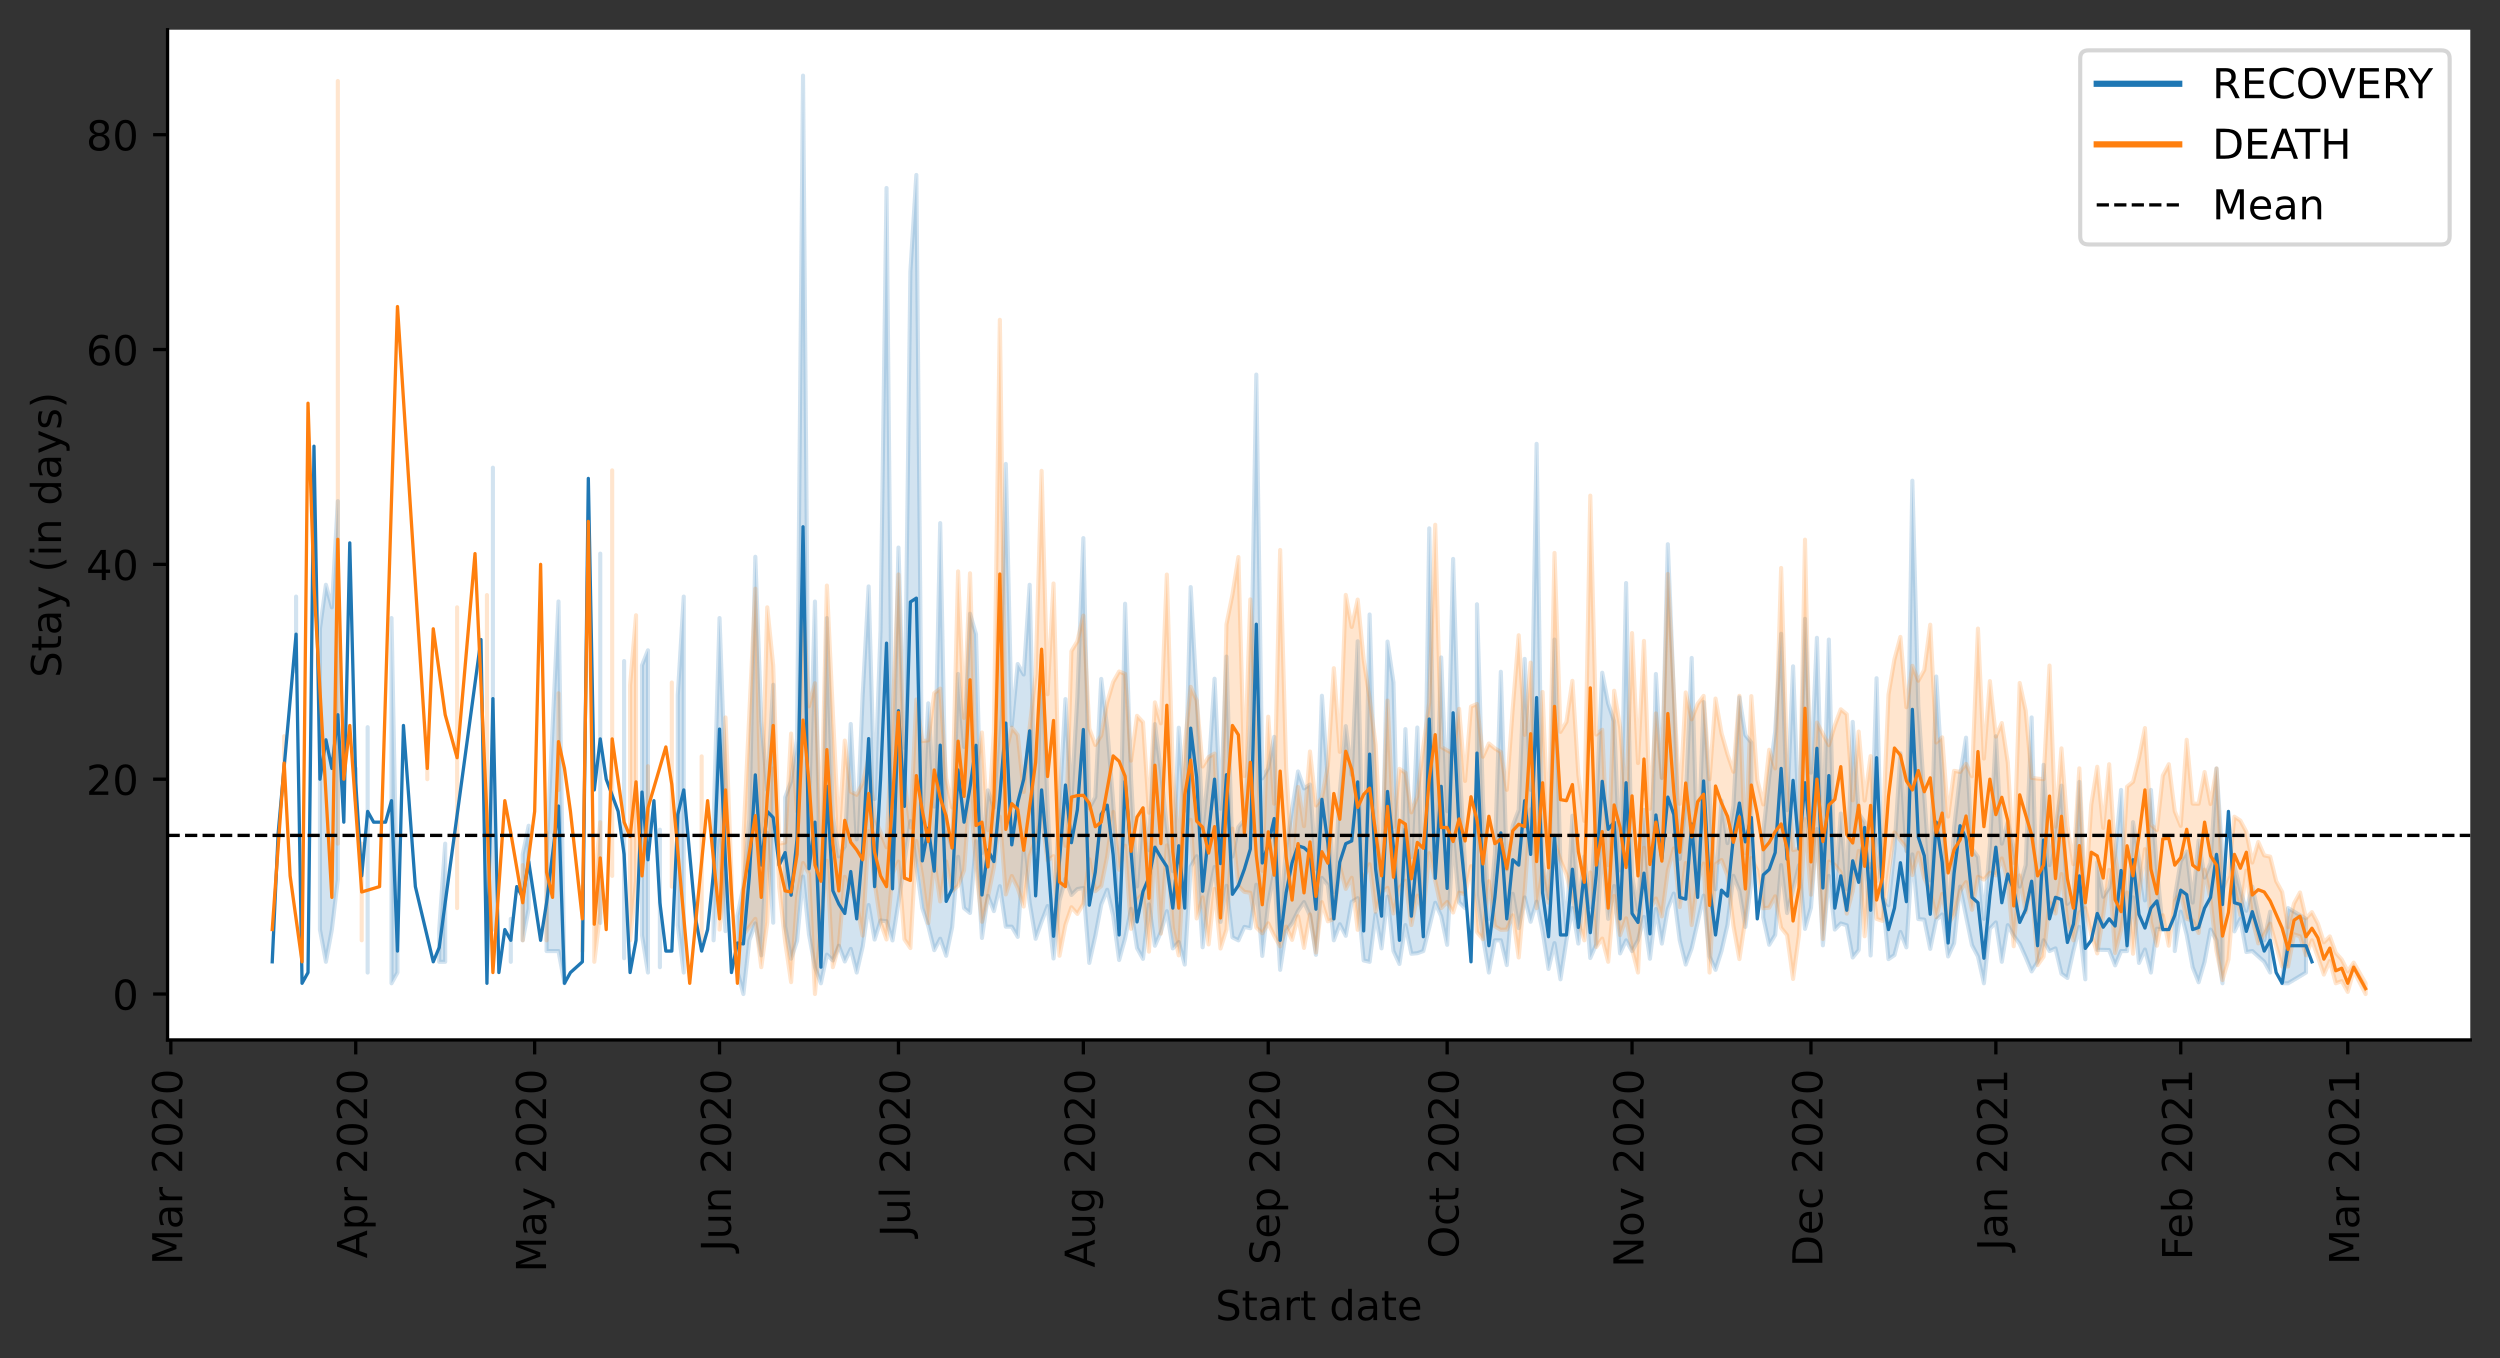<?xml version="1.0" encoding="utf-8" standalone="no"?>
<!DOCTYPE svg PUBLIC "-//W3C//DTD SVG 1.1//EN"
  "http://www.w3.org/Graphics/SVG/1.1/DTD/svg11.dtd">
<!-- Created with matplotlib (https://matplotlib.org/) -->
<svg height="329.181pt" version="1.1" viewBox="0 0 605.803 329.181" width="605.803pt" xmlns="http://www.w3.org/2000/svg" xmlns:xlink="http://www.w3.org/1999/xlink">
 <rect x="0" y="0" width="605.803" height="329.181" fill="#333333" stroke="none"/>
 <defs>
  <style type="text/css">*{stroke-linecap:butt;stroke-linejoin:round;}</style>
 </defs>
 <g id="figure_1">
  <g id="patch_1">
   <path d="M 0 329.181 
L 605.803 329.181 
L 605.803 0 
L 0 0 
z
" style="fill:none;"/>
  </g>
  <g id="axes_1">
   <g id="patch_2">
    <path d="M 40.603 252 
L 598.603 252 
L 598.603 7.2 
L 40.603 7.2 
z
" style="fill:#ffffff;"/>
   </g>
   <g id="PolyCollection_1">
    <path clip-path="url(#p31fd19bd8e)" d="M 71.748 144.567 
L 71.748 162.787 
L 71.748 144.567 
L 71.748 144.567 
z
" style="fill:#1f77b4;fill-opacity:0.2;stroke:#1f77b4;stroke-opacity:0.2;"/>
    <path clip-path="url(#p31fd19bd8e)" d="M 77.529 152.375 
L 77.529 225.256 
L 78.974 233.064 
L 80.419 225.256 
L 81.864 213.109 
L 81.864 121.444 
L 81.864 121.444 
L 80.419 147.169 
L 78.974 141.703 
L 77.529 152.375 
z
" style="fill:#1f77b4;fill-opacity:0.2;stroke:#1f77b4;stroke-opacity:0.2;"/>
    <path clip-path="url(#p31fd19bd8e)" d="M 86.2 186.212 
L 86.2 194.021 
L 86.2 186.212 
L 86.2 186.212 
z
" style="fill:#1f77b4;fill-opacity:0.2;stroke:#1f77b4;stroke-opacity:0.2;"/>
    <path clip-path="url(#p31fd19bd8e)" d="M 89.09 176.213 
L 89.09 235.667 
L 89.09 176.213 
L 89.09 176.213 
z
" style="fill:#1f77b4;fill-opacity:0.2;stroke:#1f77b4;stroke-opacity:0.2;"/>
    <path clip-path="url(#p31fd19bd8e)" d="M 94.871 149.772 
L 94.871 238.27 
L 96.316 235.667 
L 96.316 225.256 
L 96.316 225.256 
L 94.871 149.772 
z
" style="fill:#1f77b4;fill-opacity:0.2;stroke:#1f77b4;stroke-opacity:0.2;"/>
    <path clip-path="url(#p31fd19bd8e)" d="M 106.433 225.256 
L 106.433 233.064 
L 107.878 233.064 
L 107.878 204.433 
L 107.878 204.433 
L 106.433 225.256 
z
" style="fill:#1f77b4;fill-opacity:0.2;stroke:#1f77b4;stroke-opacity:0.2;"/>
    <path clip-path="url(#p31fd19bd8e)" d="M 119.44 113.332 
L 119.44 225.256 
L 119.44 113.332 
L 119.44 113.332 
z
" style="fill:#1f77b4;fill-opacity:0.2;stroke:#1f77b4;stroke-opacity:0.2;"/>
    <path clip-path="url(#p31fd19bd8e)" d="M 123.776 222.653 
L 123.776 233.064 
L 123.776 222.653 
L 123.776 222.653 
z
" style="fill:#1f77b4;fill-opacity:0.2;stroke:#1f77b4;stroke-opacity:0.2;"/>
    <path clip-path="url(#p31fd19bd8e)" d="M 126.666 207.035 
L 126.666 227.858 
L 128.111 220.18 
L 128.111 200.094 
L 128.111 200.094 
L 126.666 207.035 
z
" style="fill:#1f77b4;fill-opacity:0.2;stroke:#1f77b4;stroke-opacity:0.2;"/>
    <path clip-path="url(#p31fd19bd8e)" d="M 132.447 207.035 
L 132.447 230.461 
L 135.337 230.461 
L 136.783 238.27 
L 136.783 238.27 
L 136.783 238.27 
L 135.337 145.738 
L 132.447 207.035 
z
" style="fill:#1f77b4;fill-opacity:0.2;stroke:#1f77b4;stroke-opacity:0.2;"/>
    <path clip-path="url(#p31fd19bd8e)" d="M 141.118 233.064 
L 141.118 233.064 
L 141.118 233.064 
L 141.118 233.064 
z
" style="fill:#1f77b4;fill-opacity:0.2;stroke:#1f77b4;stroke-opacity:0.2;"/>
    <path clip-path="url(#p31fd19bd8e)" d="M 145.454 134.155 
L 145.454 223.645 
L 145.454 134.155 
L 145.454 134.155 
z
" style="fill:#1f77b4;fill-opacity:0.2;stroke:#1f77b4;stroke-opacity:0.2;"/>
    <path clip-path="url(#p31fd19bd8e)" d="M 151.235 160.184 
L 151.235 232.196 
L 151.235 160.184 
L 151.235 160.184 
z
" style="fill:#1f77b4;fill-opacity:0.2;stroke:#1f77b4;stroke-opacity:0.2;"/>
    <path clip-path="url(#p31fd19bd8e)" d="M 155.57 161.225 
L 155.57 226.622 
L 157.016 235.667 
L 157.016 157.581 
L 157.016 157.581 
L 155.57 161.225 
z
" style="fill:#1f77b4;fill-opacity:0.2;stroke:#1f77b4;stroke-opacity:0.2;"/>
    <path clip-path="url(#p31fd19bd8e)" d="M 159.906 201.049 
L 159.906 234.366 
L 159.906 201.049 
L 159.906 201.049 
z
" style="fill:#1f77b4;fill-opacity:0.2;stroke:#1f77b4;stroke-opacity:0.2;"/>
    <path clip-path="url(#p31fd19bd8e)" d="M 164.242 168.485 
L 164.242 224.14 
L 165.687 235.667 
L 165.687 144.567 
L 165.687 144.567 
L 164.242 168.485 
z
" style="fill:#1f77b4;fill-opacity:0.2;stroke:#1f77b4;stroke-opacity:0.2;"/>
    <path clip-path="url(#p31fd19bd8e)" d="M 168.577 220.05 
L 168.577 225.256 
L 168.577 220.05 
L 168.577 220.05 
z
" style="fill:#1f77b4;fill-opacity:0.2;stroke:#1f77b4;stroke-opacity:0.2;"/>
    <path clip-path="url(#p31fd19bd8e)" d="M 172.913 199.227 
L 172.913 227.858 
L 174.358 203.565 
L 175.804 225.63 
L 175.804 190.735 
L 175.804 190.735 
L 174.358 149.772 
L 172.913 199.227 
z
" style="fill:#1f77b4;fill-opacity:0.2;stroke:#1f77b4;stroke-opacity:0.2;"/>
    <path clip-path="url(#p31fd19bd8e)" d="M 178.694 221.969 
L 178.694 235.39 
L 180.139 240.873 
L 181.584 227.858 
L 183.03 223.746 
L 184.475 231.502 
L 185.92 201.83 
L 187.365 223.592 
L 187.365 165.938 
L 187.365 165.938 
L 185.92 191.418 
L 184.475 174.76 
L 183.03 134.923 
L 181.584 198.433 
L 180.139 214.844 
L 178.694 221.969 
z
" style="fill:#1f77b4;fill-opacity:0.2;stroke:#1f77b4;stroke-opacity:0.2;"/>
    <path clip-path="url(#p31fd19bd8e)" d="M 190.256 193.224 
L 190.256 224.453 
L 191.701 232.296 
L 193.146 227.97 
L 194.591 212.42 
L 196.037 226.438 
L 197.482 234.366 
L 198.927 238.27 
L 200.372 231.329 
L 201.818 232.739 
L 203.263 229.16 
L 204.708 232.988 
L 206.153 229.941 
L 207.598 235.667 
L 209.044 229.388 
L 210.489 219.312 
L 211.934 227.682 
L 213.379 223.062 
L 214.825 223.231 
L 216.27 227.884 
L 217.715 218.708 
L 219.16 208.88 
L 220.605 198.983 
L 222.051 209.852 
L 223.496 220.063 
L 224.941 224.402 
L 226.386 230.244 
L 227.832 227.468 
L 229.277 231.608 
L 230.722 224.706 
L 232.167 207.621 
L 233.612 220.05 
L 235.058 221.229 
L 236.503 203.852 
L 237.948 227.294 
L 239.393 217.076 
L 240.839 220.78 
L 242.284 214.746 
L 243.729 224.554 
L 245.174 224.554 
L 246.619 227.023 
L 248.065 206.179 
L 249.51 218.748 
L 250.955 227.487 
L 252.4 223.352 
L 253.846 219.555 
L 255.291 232.259 
L 256.736 218.254 
L 258.181 212.957 
L 259.626 216.861 
L 261.072 215.435 
L 262.517 215.169 
L 263.962 233.336 
L 265.407 226.875 
L 266.853 219.198 
L 268.298 215.614 
L 269.743 221.816 
L 271.188 232.63 
L 272.633 227.39 
L 274.079 220.221 
L 275.524 229.736 
L 276.969 232.354 
L 278.414 219.154 
L 279.86 229.181 
L 281.305 225.86 
L 282.75 220.812 
L 284.195 229.811 
L 285.64 228.281 
L 287.086 233.731 
L 288.531 209.969 
L 289.976 207.491 
L 291.421 229.541 
L 292.867 217.187 
L 294.312 210.083 
L 295.757 223.396 
L 297.202 214.649 
L 298.647 227.133 
L 300.093 227.873 
L 301.538 224.605 
L 302.983 224.93 
L 304.428 214.389 
L 305.874 231.639 
L 307.319 218.907 
L 308.764 211.3 
L 310.209 235.016 
L 311.654 225.588 
L 313.1 223.672 
L 314.545 220.707 
L 315.99 218.594 
L 317.435 221.847 
L 318.881 231.379 
L 320.326 212.737 
L 321.771 214.497 
L 323.216 227.858 
L 324.661 223.963 
L 326.107 226.761 
L 327.552 218.541 
L 328.997 217.65 
L 330.442 232.739 
L 331.888 233.064 
L 333.333 221.539 
L 334.778 229.811 
L 336.223 217.27 
L 337.668 230.461 
L 339.114 233.585 
L 340.559 224.157 
L 342.004 231.112 
L 343.449 230.982 
L 344.894 230.461 
L 346.34 224.761 
L 347.785 218.77 
L 349.23 222.013 
L 350.675 228.954 
L 352.121 202.622 
L 353.566 218.643 
L 355.011 220.05 
L 355.011 209.638 
L 355.011 209.638 
L 353.566 183.902 
L 352.121 135.439 
L 350.675 196.57 
L 349.23 159.316 
L 347.785 206.305 
L 346.34 128.025 
L 344.894 222.653 
L 343.449 176.296 
L 342.004 207.686 
L 340.559 176.679 
L 339.114 222.379 
L 337.668 165.389 
L 336.223 155.471 
L 334.778 217.447 
L 333.333 198.056 
L 331.888 148.905 
L 330.442 218.423 
L 328.997 155.393 
L 327.552 187.746 
L 326.107 175.959 
L 324.661 191.929 
L 323.216 216.124 
L 321.771 189.301 
L 320.326 168.594 
L 318.881 210.53 
L 317.435 190.117 
L 315.99 191.044 
L 314.545 186.941 
L 313.1 196.125 
L 311.654 205.727 
L 310.209 222.002 
L 308.764 178.56 
L 307.319 186.133 
L 305.874 188.614 
L 304.428 90.771 
L 302.983 175.305 
L 301.538 198.682 
L 300.093 200.384 
L 298.647 207.547 
L 297.202 159.105 
L 295.757 195.969 
L 294.312 164.468 
L 292.867 186.776 
L 291.421 200.677 
L 289.976 168.529 
L 288.531 142.262 
L 287.086 196.437 
L 285.64 176.341 
L 284.195 211.094 
L 282.75 200.314 
L 281.305 186.919 
L 279.86 175.465 
L 278.414 206.024 
L 276.969 195.979 
L 275.524 214.807 
L 274.079 188.815 
L 272.633 146.297 
L 271.188 217.447 
L 269.743 194.319 
L 268.298 176.43 
L 266.853 164.514 
L 265.407 193.152 
L 263.962 195.855 
L 262.517 130.397 
L 261.072 168.849 
L 259.626 193.997 
L 258.181 169.412 
L 256.736 195.036 
L 255.291 221.831 
L 253.846 195.309 
L 252.4 158.663 
L 250.955 205.511 
L 249.51 141.703 
L 248.065 163.448 
L 246.619 160.905 
L 245.174 175.758 
L 243.729 112.421 
L 242.284 173.419 
L 240.839 195.727 
L 239.393 191.529 
L 237.948 206.746 
L 236.503 153.677 
L 235.058 148.715 
L 233.612 181.007 
L 232.167 163.316 
L 230.722 205.438 
L 229.277 200.837 
L 227.832 126.759 
L 226.386 195.453 
L 224.941 170.429 
L 223.496 198.433 
L 222.051 42.395 
L 220.605 65.83 
L 219.16 181.217 
L 217.715 132.683 
L 216.27 195.674 
L 214.825 45.556 
L 213.379 152.691 
L 211.934 193.612 
L 210.489 142.101 
L 209.044 168.426 
L 207.598 203.391 
L 206.153 175.437 
L 204.708 205.072 
L 203.263 207.515 
L 201.818 197.755 
L 200.372 149.772 
L 198.927 230.461 
L 197.482 145.77 
L 196.037 195.713 
L 194.591 18.327 
L 193.146 178.952 
L 191.701 189.336 
L 190.256 193.224 
z
" style="fill:#1f77b4;fill-opacity:0.2;stroke:#1f77b4;stroke-opacity:0.2;"/>
    <path clip-path="url(#p31fd19bd8e)" d="M 357.901 146.426 
L 357.901 216.871 
L 359.347 227.036 
L 360.792 235.667 
L 362.237 227.858 
L 363.682 227.858 
L 365.128 233.858 
L 366.573 216.579 
L 368.018 224.902 
L 369.463 217.473 
L 370.908 223.358 
L 372.354 218.488 
L 373.799 225.646 
L 375.244 234.799 
L 376.689 228.542 
L 378.135 237.31 
L 379.58 227.858 
L 381.025 220.05 
L 382.47 228.652 
L 383.915 214.597 
L 385.361 232.144 
L 386.806 228.834 
L 388.251 204.433 
L 389.696 222.653 
L 391.142 214.686 
L 392.587 231.028 
L 394.032 227.88 
L 395.477 230.461 
L 396.922 227.858 
L 398.368 222.173 
L 399.813 232.322 
L 401.258 220.278 
L 402.703 228.652 
L 404.149 220.278 
L 405.594 216.527 
L 407.039 227.88 
L 408.484 233.726 
L 409.929 229.821 
L 411.375 223.52 
L 412.82 217.035 
L 414.265 231.784 
L 415.71 235.016 
L 417.156 230.461 
L 418.601 224.099 
L 420.046 212.241 
L 421.491 215.921 
L 422.936 224.616 
L 424.382 213.784 
L 424.382 179.938 
L 424.382 179.938 
L 422.936 178.122 
L 421.491 168.983 
L 420.046 195.257 
L 418.601 204.302 
L 417.156 194.021 
L 415.71 215.495 
L 414.265 193.121 
L 412.82 170.14 
L 411.375 210.463 
L 409.929 159.435 
L 408.484 194.411 
L 407.039 208.109 
L 405.594 168.15 
L 404.149 131.878 
L 402.703 188.542 
L 401.258 163.318 
L 399.813 222.132 
L 398.368 196.25 
L 396.922 220.462 
L 395.477 212.241 
L 394.032 141.28 
L 392.587 210.93 
L 391.142 174.843 
L 389.696 170.487 
L 388.251 163.008 
L 386.806 195.49 
L 385.361 219.855 
L 383.915 207.556 
L 382.47 220.297 
L 381.025 197.67 
L 379.58 225.256 
L 378.135 210.289 
L 376.689 154.978 
L 375.244 217.653 
L 373.799 208.857 
L 372.354 107.554 
L 370.908 191.396 
L 369.463 159.663 
L 368.018 196.252 
L 366.573 200.073 
L 365.128 210.679 
L 363.682 162.787 
L 362.237 207.035 
L 360.792 222.653 
L 359.347 193.915 
L 357.901 146.426 
z
" style="fill:#1f77b4;fill-opacity:0.2;stroke:#1f77b4;stroke-opacity:0.2;"/>
    <path clip-path="url(#p31fd19bd8e)" d="M 427.272 201.818 
L 427.272 222.304 
L 428.717 228.939 
L 430.163 226.557 
L 431.608 209.638 
L 433.053 221.25 
L 434.498 215.574 
L 435.943 209.638 
L 437.389 225.082 
L 438.834 219.939 
L 440.279 200.886 
L 441.724 229.07 
L 443.17 212.241 
L 444.615 225.256 
L 446.06 223.772 
L 447.505 224.214 
L 448.95 232.023 
L 450.396 230.214 
L 451.841 201.83 
L 453.286 231.528 
L 454.731 203.391 
L 456.177 217.447 
L 457.622 232.413 
L 459.067 231.437 
L 460.512 225.834 
L 461.957 229.57 
L 463.403 207.035 
L 464.848 222.705 
L 466.293 222.84 
L 467.738 229.931 
L 469.184 222.88 
L 470.629 221.594 
L 472.074 231.763 
L 473.519 228.574 
L 474.964 214.844 
L 476.41 222.013 
L 477.855 229.038 
L 479.3 231.763 
L 480.745 238.27 
L 482.191 225.049 
L 483.636 223.52 
L 485.081 233.064 
L 486.526 224.182 
L 487.971 226.743 
L 489.417 228.726 
L 490.862 231.949 
L 492.307 235.39 
L 493.752 233.064 
L 495.198 227.858 
L 496.643 230.461 
L 498.088 229.811 
L 499.533 235.94 
L 500.978 236.981 
L 502.424 230.461 
L 503.869 224.605 
L 505.314 237.31 
L 505.314 222.653 
L 505.314 222.653 
L 503.869 189.466 
L 502.424 217.447 
L 500.978 219.009 
L 499.533 190.377 
L 498.088 200.431 
L 496.643 209.638 
L 495.198 185.345 
L 493.752 225.256 
L 492.307 173.849 
L 490.862 209.62 
L 489.417 214.844 
L 487.971 205.529 
L 486.526 199.227 
L 485.081 204.433 
L 483.636 178.404 
L 482.191 204.866 
L 480.745 222.653 
L 479.3 207.654 
L 477.855 205.718 
L 476.41 178.751 
L 474.964 187.948 
L 473.519 200.528 
L 472.074 225.906 
L 470.629 188.07 
L 469.184 163.936 
L 467.738 213.338 
L 466.293 192.858 
L 464.848 171.064 
L 463.403 116.488 
L 461.957 206.216 
L 460.512 182.532 
L 459.067 205.653 
L 457.622 219.367 
L 456.177 217.447 
L 454.731 164.348 
L 453.286 210.159 
L 451.841 199.227 
L 450.396 197.144 
L 448.95 174.929 
L 447.505 215.488 
L 446.06 197.144 
L 444.615 216.579 
L 443.17 154.978 
L 441.724 203.424 
L 440.279 154.555 
L 438.834 187.228 
L 437.389 149.957 
L 435.943 201.83 
L 434.498 161.463 
L 433.053 196.32 
L 431.608 153.579 
L 430.163 177.287 
L 428.717 188.34 
L 427.272 201.818 
z
" style="fill:#1f77b4;fill-opacity:0.2;stroke:#1f77b4;stroke-opacity:0.2;"/>
    <path clip-path="url(#p31fd19bd8e)" d="M 508.205 208.922 
L 508.205 230.152 
L 509.65 230.172 
L 511.095 230.214 
L 512.54 233.932 
L 513.985 230.461 
L 515.431 230.461 
L 516.876 217.447 
L 518.321 233.337 
L 519.766 230.089 
L 521.212 235.667 
L 522.657 225.049 
L 524.102 225.256 
L 524.102 225.256 
L 524.102 225.256 
L 522.657 210.278 
L 521.212 191.418 
L 519.766 218.172 
L 518.321 208.272 
L 516.876 199.227 
L 515.431 227.858 
L 513.985 191.418 
L 512.54 207.035 
L 511.095 215.091 
L 509.65 217.295 
L 508.205 208.922 
z
" style="fill:#1f77b4;fill-opacity:0.2;stroke:#1f77b4;stroke-opacity:0.2;"/>
    <path clip-path="url(#p31fd19bd8e)" d="M 526.992 217.447 
L 526.992 230.461 
L 528.438 220.917 
L 529.883 226.557 
L 531.328 234.398 
L 532.773 238.023 
L 534.219 233.064 
L 535.664 225.256 
L 537.109 227.858 
L 538.554 238.27 
L 538.554 207.903 
L 538.554 207.903 
L 537.109 186.212 
L 535.664 209.096 
L 534.219 212.653 
L 532.773 203.639 
L 531.328 218.716 
L 529.883 206.352 
L 528.438 208.684 
L 526.992 217.447 
z
" style="fill:#1f77b4;fill-opacity:0.2;stroke:#1f77b4;stroke-opacity:0.2;"/>
    <path clip-path="url(#p31fd19bd8e)" d="M 541.445 209.844 
L 541.445 225.689 
L 542.89 222.653 
L 544.335 230.689 
L 545.78 230.461 
L 548.671 233.064 
L 550.116 235.667 
L 550.116 220.917 
L 550.116 220.917 
L 548.671 227.858 
L 545.78 214.844 
L 544.335 220.69 
L 542.89 215.712 
L 541.445 209.844 
z
" style="fill:#1f77b4;fill-opacity:0.2;stroke:#1f77b4;stroke-opacity:0.2;"/>
    <path clip-path="url(#p31fd19bd8e)" d="M 553.006 238.27 
L 553.006 238.27 
L 554.452 238.27 
L 558.787 235.667 
L 558.787 222.653 
L 558.787 222.653 
L 554.452 220.05 
L 553.006 238.27 
z
" style="fill:#1f77b4;fill-opacity:0.2;stroke:#1f77b4;stroke-opacity:0.2;"/>
   </g>
   <g id="PolyCollection_2">
    <path clip-path="url(#p31fd19bd8e)" d="M 68.857 178.404 
L 68.857 191.418 
L 68.857 178.404 
L 68.857 178.404 
z
" style="fill:#ff7f0e;fill-opacity:0.2;stroke:#ff7f0e;stroke-opacity:0.2;"/>
    <path clip-path="url(#p31fd19bd8e)" d="M 81.864 19.629 
L 81.864 204.433 
L 81.864 19.629 
L 81.864 19.629 
z
" style="fill:#ff7f0e;fill-opacity:0.2;stroke:#ff7f0e;stroke-opacity:0.2;"/>
    <path clip-path="url(#p31fd19bd8e)" d="M 87.645 204.433 
L 87.645 227.858 
L 87.645 204.433 
L 87.645 204.433 
z
" style="fill:#ff7f0e;fill-opacity:0.2;stroke:#ff7f0e;stroke-opacity:0.2;"/>
    <path clip-path="url(#p31fd19bd8e)" d="M 103.543 183.61 
L 103.543 188.815 
L 103.543 183.61 
L 103.543 183.61 
z
" style="fill:#ff7f0e;fill-opacity:0.2;stroke:#ff7f0e;stroke-opacity:0.2;"/>
    <path clip-path="url(#p31fd19bd8e)" d="M 110.769 147.169 
L 110.769 220.05 
L 110.769 147.169 
L 110.769 147.169 
z
" style="fill:#ff7f0e;fill-opacity:0.2;stroke:#ff7f0e;stroke-opacity:0.2;"/>
    <path clip-path="url(#p31fd19bd8e)" d="M 117.995 144.198 
L 117.995 233.932 
L 117.995 144.198 
L 117.995 144.198 
z
" style="fill:#ff7f0e;fill-opacity:0.2;stroke:#ff7f0e;stroke-opacity:0.2;"/>
    <path clip-path="url(#p31fd19bd8e)" d="M 126.666 209.638 
L 126.666 227.858 
L 126.666 209.638 
L 126.666 209.638 
z
" style="fill:#ff7f0e;fill-opacity:0.2;stroke:#ff7f0e;stroke-opacity:0.2;"/>
    <path clip-path="url(#p31fd19bd8e)" d="M 132.447 201.83 
L 132.447 227.858 
L 132.447 201.83 
L 132.447 201.83 
z
" style="fill:#ff7f0e;fill-opacity:0.2;stroke:#ff7f0e;stroke-opacity:0.2;"/>
    <path clip-path="url(#p31fd19bd8e)" d="M 135.337 167.992 
L 135.337 191.418 
L 135.337 167.992 
L 135.337 167.992 
z
" style="fill:#ff7f0e;fill-opacity:0.2;stroke:#ff7f0e;stroke-opacity:0.2;"/>
    <path clip-path="url(#p31fd19bd8e)" d="M 141.118 214.844 
L 141.118 230.461 
L 141.118 214.844 
L 141.118 214.844 
z
" style="fill:#ff7f0e;fill-opacity:0.2;stroke:#ff7f0e;stroke-opacity:0.2;"/>
    <path clip-path="url(#p31fd19bd8e)" d="M 144.009 214.844 
L 144.009 233.064 
L 145.454 221.134 
L 145.454 199.227 
L 145.454 199.227 
L 144.009 214.844 
z
" style="fill:#ff7f0e;fill-opacity:0.2;stroke:#ff7f0e;stroke-opacity:0.2;"/>
    <path clip-path="url(#p31fd19bd8e)" d="M 148.344 113.983 
L 148.344 212.241 
L 148.344 113.983 
L 148.344 113.983 
z
" style="fill:#ff7f0e;fill-opacity:0.2;stroke:#ff7f0e;stroke-opacity:0.2;"/>
    <path clip-path="url(#p31fd19bd8e)" d="M 152.68 166.105 
L 152.68 227.858 
L 154.125 213.543 
L 154.125 149.089 
L 154.125 149.089 
L 152.68 166.105 
z
" style="fill:#ff7f0e;fill-opacity:0.2;stroke:#ff7f0e;stroke-opacity:0.2;"/>
    <path clip-path="url(#p31fd19bd8e)" d="M 157.016 185.67 
L 157.016 207.035 
L 157.016 185.67 
L 157.016 185.67 
z
" style="fill:#ff7f0e;fill-opacity:0.2;stroke:#ff7f0e;stroke-opacity:0.2;"/>
    <path clip-path="url(#p31fd19bd8e)" d="M 162.797 165.389 
L 162.797 214.844 
L 162.797 165.389 
L 162.797 165.389 
z
" style="fill:#ff7f0e;fill-opacity:0.2;stroke:#ff7f0e;stroke-opacity:0.2;"/>
    <path clip-path="url(#p31fd19bd8e)" d="M 170.023 183.284 
L 170.023 227.858 
L 170.023 183.284 
L 170.023 183.284 
z
" style="fill:#ff7f0e;fill-opacity:0.2;stroke:#ff7f0e;stroke-opacity:0.2;"/>
    <path clip-path="url(#p31fd19bd8e)" d="M 174.358 220.05 
L 174.358 225.256 
L 175.804 211.965 
L 177.249 220.05 
L 177.249 212.241 
L 177.249 212.241 
L 175.804 173.849 
L 174.358 220.05 
z
" style="fill:#ff7f0e;fill-opacity:0.2;stroke:#ff7f0e;stroke-opacity:0.2;"/>
    <path clip-path="url(#p31fd19bd8e)" d="M 180.139 203.131 
L 180.139 226.557 
L 183.03 222.653 
L 184.475 234.366 
L 185.92 223.52 
L 187.365 186.212 
L 188.811 214.844 
L 190.256 228.158 
L 191.701 237.993 
L 193.146 217.447 
L 194.591 209.118 
L 196.037 211.73 
L 197.482 240.873 
L 198.927 223.976 
L 200.372 208.589 
L 201.818 234.366 
L 203.263 229.173 
L 204.708 212.469 
L 206.153 216.145 
L 207.598 218.965 
L 209.044 226.728 
L 210.489 201.418 
L 211.934 213.803 
L 213.379 223.549 
L 214.825 227.652 
L 216.27 211.706 
L 217.715 208.785 
L 219.16 227.611 
L 220.605 229.736 
L 222.051 203.793 
L 223.496 212.525 
L 224.941 223.661 
L 226.386 208.532 
L 227.832 218.441 
L 229.277 208.744 
L 230.722 215.903 
L 232.167 214.629 
L 233.612 210.894 
L 235.058 191.277 
L 236.503 210.297 
L 237.948 223.364 
L 239.393 217.344 
L 240.839 210.205 
L 242.284 197.893 
L 243.729 216.731 
L 245.174 212.277 
L 246.619 215.205 
L 248.065 219.669 
L 249.51 207.377 
L 250.955 203.481 
L 252.4 197.802 
L 253.846 208.524 
L 255.291 207.469 
L 256.736 231.595 
L 258.181 224.09 
L 259.626 219.844 
L 261.072 221.454 
L 262.517 219.009 
L 263.962 208.222 
L 265.407 215.947 
L 266.853 214.702 
L 268.298 207.444 
L 269.743 196.738 
L 271.188 210.755 
L 272.633 204.918 
L 274.079 225.079 
L 275.524 218.228 
L 276.969 216.395 
L 278.414 230.597 
L 279.86 203.417 
L 281.305 226.232 
L 282.75 204.857 
L 284.195 224.707 
L 285.64 231.502 
L 287.086 204.817 
L 288.531 198.663 
L 289.976 222.552 
L 291.421 217.424 
L 292.867 228.851 
L 294.312 215.413 
L 295.757 229.843 
L 297.202 225.24 
L 298.647 200.789 
L 300.093 214.706 
L 301.538 216.119 
L 302.983 216.341 
L 304.428 224.748 
L 305.874 226.154 
L 307.319 223.733 
L 308.764 226.735 
L 310.209 229.331 
L 311.654 224.54 
L 313.1 227.755 
L 314.545 222.034 
L 315.99 229.707 
L 317.435 221.586 
L 318.881 230.822 
L 320.326 218.61 
L 321.771 223.25 
L 323.216 222.653 
L 324.661 209.887 
L 326.107 215.391 
L 327.552 212.702 
L 328.997 225.321 
L 330.442 212.697 
L 331.888 209.421 
L 333.333 220.917 
L 334.778 216.145 
L 336.223 215.139 
L 337.668 221.351 
L 339.114 215.116 
L 340.559 213.424 
L 342.004 224.158 
L 343.449 217.02 
L 344.894 221.398 
L 346.34 206.743 
L 347.785 213.375 
L 349.23 220.05 
L 350.675 218.564 
L 352.121 221.117 
L 353.566 216.295 
L 355.011 216.704 
L 356.456 209.899 
L 357.901 225.828 
L 359.347 227.584 
L 360.792 213.56 
L 362.237 224.442 
L 363.682 225.311 
L 365.128 225.256 
L 366.573 221.8 
L 368.018 232.023 
L 369.463 215.869 
L 370.908 196.148 
L 372.354 220.05 
L 373.799 210.976 
L 375.244 218.748 
L 376.689 204.158 
L 378.135 208.415 
L 379.58 211.916 
L 381.025 217.61 
L 382.47 223.336 
L 383.915 227.858 
L 385.361 211.417 
L 386.806 229.471 
L 388.251 227.444 
L 389.696 233.064 
L 391.142 217.109 
L 392.587 226.6 
L 394.032 222.53 
L 395.477 229.999 
L 396.922 235.667 
L 398.368 205.457 
L 399.813 220.249 
L 401.258 217.716 
L 402.703 222.051 
L 404.149 210.94 
L 405.594 205.579 
L 407.039 219.802 
L 408.484 209.127 
L 409.929 224.157 
L 411.375 213.679 
L 412.82 209.254 
L 414.265 235.667 
L 415.71 209.413 
L 417.156 208.387 
L 418.601 212.141 
L 420.046 224.296 
L 421.491 232.413 
L 422.936 222.662 
L 424.382 207.905 
L 425.827 210.94 
L 427.272 220.087 
L 428.717 219.941 
L 430.163 217.187 
L 431.608 224.822 
L 433.053 226.622 
L 434.498 237.229 
L 435.943 226.486 
L 437.389 198.498 
L 438.834 216.803 
L 440.279 201.639 
L 441.724 227.54 
L 443.17 208.786 
L 444.615 209.581 
L 446.06 211.417 
L 447.505 221.386 
L 448.95 215.906 
L 450.396 206.213 
L 451.841 226.868 
L 453.286 209.364 
L 454.731 222.653 
L 456.177 223.158 
L 457.622 211.426 
L 459.067 201.706 
L 460.512 203.632 
L 461.957 205.454 
L 463.403 212.046 
L 464.848 206.651 
L 466.293 212.821 
L 467.738 215.836 
L 469.184 222.25 
L 470.629 216.631 
L 472.074 223.972 
L 473.519 221.606 
L 474.964 215.939 
L 476.41 213.756 
L 477.855 220.46 
L 479.3 212.455 
L 480.745 213.141 
L 482.191 211.468 
L 483.636 212.131 
L 485.081 208.02 
L 486.526 213.387 
L 487.971 229.296 
L 489.417 212.141 
L 490.862 221.058 
L 492.307 214.039 
L 493.752 233.858 
L 495.198 231.828 
L 496.643 218.618 
L 498.088 221.367 
L 499.533 211.803 
L 500.978 223.447 
L 502.424 227.858 
L 503.869 221.12 
L 505.314 220.05 
L 506.759 226.349 
L 508.205 231.028 
L 509.65 221.885 
L 511.095 210.795 
L 512.54 230.931 
L 513.985 225.256 
L 515.431 216.295 
L 516.876 231.112 
L 518.321 216.331 
L 519.766 205.777 
L 521.212 223.474 
L 522.657 229.16 
L 524.102 221.799 
L 525.547 229.16 
L 526.992 218.315 
L 528.438 216.406 
L 529.883 222.653 
L 531.328 223.05 
L 532.773 226.074 
L 534.219 210.734 
L 535.664 217.943 
L 537.109 230.461 
L 538.554 237.502 
L 539.999 232.544 
L 541.445 215.01 
L 542.89 221.732 
L 544.335 210.94 
L 545.78 222.653 
L 547.226 228.602 
L 548.671 226.446 
L 550.116 223.824 
L 551.561 229.173 
L 553.006 234.198 
L 554.452 234.18 
L 555.897 226.402 
L 557.342 226.899 
L 558.787 231.481 
L 560.232 227.858 
L 561.678 231.936 
L 563.123 236.163 
L 564.568 232.839 
L 566.013 238.27 
L 567.459 237.749 
L 568.904 240.352 
L 570.349 235.233 
L 573.239 240.873 
L 573.239 238.27 
L 573.239 238.27 
L 570.349 233.27 
L 568.904 235.394 
L 567.459 232.544 
L 566.013 230.895 
L 564.568 226.912 
L 563.123 228.338 
L 561.678 223.809 
L 560.232 221.026 
L 558.787 222.501 
L 557.342 216.267 
L 555.897 218.911 
L 554.452 224.688 
L 553.006 216.136 
L 551.561 213.504 
L 550.116 207.585 
L 548.671 207.283 
L 547.226 204.024 
L 545.78 209.016 
L 544.335 201.569 
L 542.89 198.855 
L 541.445 197.904 
L 539.999 212.228 
L 538.554 215.534 
L 537.109 186.212 
L 535.664 194.826 
L 534.219 187.08 
L 532.773 194.765 
L 531.328 194.737 
L 529.883 179.271 
L 528.438 200.131 
L 526.992 196.602 
L 525.547 185.188 
L 524.102 187.948 
L 522.657 201.146 
L 521.212 199.878 
L 519.766 176.419 
L 518.321 183.693 
L 516.876 189.466 
L 515.431 190.631 
L 513.985 216.579 
L 512.54 207.021 
L 511.095 185.193 
L 509.65 200.639 
L 508.205 185.803 
L 506.759 195.01 
L 505.314 217.447 
L 503.869 186.189 
L 502.424 209.411 
L 500.978 200.151 
L 499.533 181.344 
L 498.088 200.325 
L 496.643 161.281 
L 495.198 188.815 
L 493.752 188.685 
L 492.307 188.482 
L 490.862 172.23 
L 489.417 165.502 
L 487.971 209.092 
L 486.526 184.811 
L 485.081 175.211 
L 483.636 178.488 
L 482.191 165.048 
L 480.745 183.816 
L 479.3 152.319 
L 477.855 188.115 
L 476.41 185.097 
L 474.964 187.058 
L 473.519 186.792 
L 472.074 197.872 
L 470.629 178.679 
L 469.184 179.924 
L 467.738 151.383 
L 466.293 162.342 
L 464.848 164.967 
L 463.403 161.35 
L 461.957 171.376 
L 460.512 154.342 
L 459.067 159.774 
L 457.622 168.322 
L 456.177 202.37 
L 454.731 213.543 
L 453.286 183.219 
L 451.841 193.978 
L 450.396 177.279 
L 448.95 193.936 
L 447.505 173.083 
L 446.06 171.875 
L 444.615 175.778 
L 443.17 180.571 
L 441.724 177.844 
L 440.279 175.095 
L 438.834 199.461 
L 437.389 130.771 
L 435.943 205.681 
L 434.498 205.994 
L 433.053 185.562 
L 431.608 137.626 
L 430.163 186.198 
L 428.717 181.679 
L 427.272 194.941 
L 425.827 188.897 
L 424.382 168.69 
L 422.936 206.715 
L 421.491 168.611 
L 420.046 187.018 
L 418.601 182.752 
L 417.156 177.63 
L 415.71 169.276 
L 414.265 188.815 
L 412.82 168.63 
L 411.375 170.582 
L 409.929 174.312 
L 408.484 167.797 
L 407.039 194.789 
L 405.594 167.805 
L 404.149 139.086 
L 402.703 188.474 
L 401.258 172.873 
L 399.813 195.995 
L 398.368 155.303 
L 396.922 184.911 
L 395.477 153.402 
L 394.032 195.178 
L 392.587 176.235 
L 391.142 167.381 
L 389.696 209.638 
L 388.251 176.834 
L 386.806 177.999 
L 385.361 120.1 
L 383.915 198.927 
L 382.47 187.823 
L 381.025 164.983 
L 379.58 174.931 
L 378.135 177.35 
L 376.689 133.989 
L 375.244 203.782 
L 373.799 167.689 
L 372.354 200.463 
L 370.908 160.574 
L 369.463 178.073 
L 368.018 153.937 
L 366.573 171.623 
L 365.128 191.396 
L 363.682 182.224 
L 362.237 181.365 
L 360.792 180.161 
L 359.347 183.371 
L 357.901 170.595 
L 356.456 171.222 
L 355.011 189.238 
L 353.566 171.76 
L 352.121 182.542 
L 350.675 181.831 
L 349.23 181.007 
L 347.785 127.164 
L 346.34 170.221 
L 344.894 181.007 
L 343.449 192.987 
L 342.004 196.858 
L 340.559 187.271 
L 339.114 186.313 
L 337.668 200.357 
L 336.223 169.758 
L 334.778 208.337 
L 333.333 180.464 
L 331.888 169.272 
L 330.442 159.842 
L 328.997 145.29 
L 327.552 151.92 
L 326.107 144.163 
L 324.661 182.19 
L 323.216 161.919 
L 321.771 185.591 
L 320.326 193.338 
L 318.881 195.181 
L 317.435 182.103 
L 315.99 200.197 
L 314.545 190.702 
L 313.1 208.418 
L 311.654 186.155 
L 310.209 133.268 
L 308.764 194.754 
L 307.319 173.667 
L 305.874 211.017 
L 304.428 174.844 
L 302.983 145.24 
L 301.538 188.069 
L 300.093 134.985 
L 298.647 144.083 
L 297.202 151.304 
L 295.757 214.513 
L 294.312 182.612 
L 292.867 183.439 
L 291.421 185.745 
L 289.976 169.726 
L 288.531 166.445 
L 287.086 180.646 
L 285.64 206.378 
L 284.195 187.096 
L 282.75 139.227 
L 281.305 175.289 
L 279.86 170.198 
L 278.414 196.937 
L 276.969 175.004 
L 275.524 173.458 
L 274.079 184.316 
L 272.633 163.313 
L 271.188 162.722 
L 269.743 165.265 
L 268.298 170.195 
L 266.853 178.244 
L 265.407 180.524 
L 263.962 176.554 
L 262.517 149.174 
L 261.072 155.392 
L 259.626 157.787 
L 258.181 204.959 
L 256.736 195.648 
L 255.291 141.395 
L 253.846 168.22 
L 252.4 114.1 
L 250.955 163.454 
L 249.51 176.265 
L 248.065 191.904 
L 246.619 178.12 
L 245.174 176.336 
L 243.729 182.576 
L 242.284 77.497 
L 240.839 177.27 
L 239.393 201.136 
L 237.948 177.51 
L 236.503 187.258 
L 235.058 138.916 
L 233.612 173.979 
L 232.167 138.455 
L 230.722 195.665 
L 229.277 188.567 
L 227.832 166.868 
L 226.386 167.964 
L 224.941 179.406 
L 223.496 179.589 
L 222.051 169.5 
L 220.605 200.519 
L 219.16 189.063 
L 217.715 139.194 
L 216.27 174.174 
L 214.825 205.3 
L 213.379 201.649 
L 211.934 198.186 
L 210.489 183.61 
L 209.044 189.775 
L 207.598 192.606 
L 206.153 191.866 
L 204.708 179.456 
L 203.263 202.35 
L 201.818 172.791 
L 200.372 141.899 
L 198.927 201.396 
L 197.482 165.563 
L 196.037 171.144 
L 194.591 145.868 
L 193.146 196.624 
L 191.701 177.753 
L 190.256 204.159 
L 188.811 204.433 
L 187.365 161.29 
L 185.92 147.169 
L 184.475 201.488 
L 183.03 142.64 
L 180.139 203.131 
z
" style="fill:#ff7f0e;fill-opacity:0.2;stroke:#ff7f0e;stroke-opacity:0.2;"/>
   </g>
   <g id="matplotlib.axis_1">
    <g id="xtick_1">
     <g id="line2d_1">
      <defs>
       <path d="M 0 0 
L 0 3.5 
" id="m304b930c14" style="stroke:#000000;stroke-width:0.8;"/>
      </defs>
      <g>
       <use style="stroke:#000000;stroke-width:0.8;" x="41.398" xlink:href="#m304b930c14" y="252"/>
      </g>
     </g>
     <g id="text_1">
      <!-- Mar 2020 -->
      <g transform="translate(44.157 306.495)rotate(-90)scale(0.1 -0.1)">
       <defs>
        <path d="M 9.812 72.906 
L 24.516 72.906 
L 43.109 23.297 
L 61.812 72.906 
L 76.516 72.906 
L 76.516 0 
L 66.891 0 
L 66.891 64.016 
L 48.094 14.016 
L 38.188 14.016 
L 19.391 64.016 
L 19.391 0 
L 9.812 0 
z
" id="DejaVuSans-77"/>
        <path d="M 34.281 27.484 
Q 23.391 27.484 19.188 25 
Q 14.984 22.516 14.984 16.5 
Q 14.984 11.719 18.141 8.906 
Q 21.297 6.109 26.703 6.109 
Q 34.188 6.109 38.703 11.406 
Q 43.219 16.703 43.219 25.484 
L 43.219 27.484 
z
M 52.203 31.203 
L 52.203 0 
L 43.219 0 
L 43.219 8.297 
Q 40.141 3.328 35.547 0.953 
Q 30.953 -1.422 24.312 -1.422 
Q 15.922 -1.422 10.953 3.297 
Q 6 8.016 6 15.922 
Q 6 25.141 12.172 29.828 
Q 18.359 34.516 30.609 34.516 
L 43.219 34.516 
L 43.219 35.406 
Q 43.219 41.609 39.141 45 
Q 35.062 48.391 27.688 48.391 
Q 23 48.391 18.547 47.266 
Q 14.109 46.141 10.016 43.891 
L 10.016 52.203 
Q 14.938 54.109 19.578 55.047 
Q 24.219 56 28.609 56 
Q 40.484 56 46.344 49.844 
Q 52.203 43.703 52.203 31.203 
z
" id="DejaVuSans-97"/>
        <path d="M 41.109 46.297 
Q 39.594 47.172 37.812 47.578 
Q 36.031 48 33.891 48 
Q 26.266 48 22.188 43.047 
Q 18.109 38.094 18.109 28.812 
L 18.109 0 
L 9.078 0 
L 9.078 54.688 
L 18.109 54.688 
L 18.109 46.188 
Q 20.953 51.172 25.484 53.578 
Q 30.031 56 36.531 56 
Q 37.453 56 38.578 55.875 
Q 39.703 55.766 41.062 55.516 
z
" id="DejaVuSans-114"/>
        <path id="DejaVuSans-32"/>
        <path d="M 19.188 8.297 
L 53.609 8.297 
L 53.609 0 
L 7.328 0 
L 7.328 8.297 
Q 12.938 14.109 22.625 23.891 
Q 32.328 33.688 34.812 36.531 
Q 39.547 41.844 41.422 45.531 
Q 43.312 49.219 43.312 52.781 
Q 43.312 58.594 39.234 62.25 
Q 35.156 65.922 28.609 65.922 
Q 23.969 65.922 18.812 64.312 
Q 13.672 62.703 7.812 59.422 
L 7.812 69.391 
Q 13.766 71.781 18.938 73 
Q 24.125 74.219 28.422 74.219 
Q 39.75 74.219 46.484 68.547 
Q 53.219 62.891 53.219 53.422 
Q 53.219 48.922 51.531 44.891 
Q 49.859 40.875 45.406 35.406 
Q 44.188 33.984 37.641 27.219 
Q 31.109 20.453 19.188 8.297 
z
" id="DejaVuSans-50"/>
        <path d="M 31.781 66.406 
Q 24.172 66.406 20.328 58.906 
Q 16.5 51.422 16.5 36.375 
Q 16.5 21.391 20.328 13.891 
Q 24.172 6.391 31.781 6.391 
Q 39.453 6.391 43.281 13.891 
Q 47.125 21.391 47.125 36.375 
Q 47.125 51.422 43.281 58.906 
Q 39.453 66.406 31.781 66.406 
z
M 31.781 74.219 
Q 44.047 74.219 50.516 64.516 
Q 56.984 54.828 56.984 36.375 
Q 56.984 17.969 50.516 8.266 
Q 44.047 -1.422 31.781 -1.422 
Q 19.531 -1.422 13.062 8.266 
Q 6.594 17.969 6.594 36.375 
Q 6.594 54.828 13.062 64.516 
Q 19.531 74.219 31.781 74.219 
z
" id="DejaVuSans-48"/>
       </defs>
       <use xlink:href="#DejaVuSans-77"/>
       <use x="86.279" xlink:href="#DejaVuSans-97"/>
       <use x="147.559" xlink:href="#DejaVuSans-114"/>
       <use x="188.672" xlink:href="#DejaVuSans-32"/>
       <use x="220.459" xlink:href="#DejaVuSans-50"/>
       <use x="284.082" xlink:href="#DejaVuSans-48"/>
       <use x="347.705" xlink:href="#DejaVuSans-50"/>
       <use x="411.328" xlink:href="#DejaVuSans-48"/>
      </g>
     </g>
    </g>
    <g id="xtick_2">
     <g id="line2d_2">
      <g>
       <use style="stroke:#000000;stroke-width:0.8;" x="86.2" xlink:href="#m304b930c14" y="252"/>
      </g>
     </g>
     <g id="text_2">
      <!-- Apr 2020 -->
      <g transform="translate(88.959 304.928)rotate(-90)scale(0.1 -0.1)">
       <defs>
        <path d="M 34.188 63.188 
L 20.797 26.906 
L 47.609 26.906 
z
M 28.609 72.906 
L 39.797 72.906 
L 67.578 0 
L 57.328 0 
L 50.688 18.703 
L 17.828 18.703 
L 11.188 0 
L 0.781 0 
z
" id="DejaVuSans-65"/>
        <path d="M 18.109 8.203 
L 18.109 -20.797 
L 9.078 -20.797 
L 9.078 54.688 
L 18.109 54.688 
L 18.109 46.391 
Q 20.953 51.266 25.266 53.625 
Q 29.594 56 35.594 56 
Q 45.562 56 51.781 48.094 
Q 58.016 40.188 58.016 27.297 
Q 58.016 14.406 51.781 6.484 
Q 45.562 -1.422 35.594 -1.422 
Q 29.594 -1.422 25.266 0.953 
Q 20.953 3.328 18.109 8.203 
z
M 48.688 27.297 
Q 48.688 37.203 44.609 42.844 
Q 40.531 48.484 33.406 48.484 
Q 26.266 48.484 22.188 42.844 
Q 18.109 37.203 18.109 27.297 
Q 18.109 17.391 22.188 11.75 
Q 26.266 6.109 33.406 6.109 
Q 40.531 6.109 44.609 11.75 
Q 48.688 17.391 48.688 27.297 
z
" id="DejaVuSans-112"/>
       </defs>
       <use xlink:href="#DejaVuSans-65"/>
       <use x="68.408" xlink:href="#DejaVuSans-112"/>
       <use x="131.885" xlink:href="#DejaVuSans-114"/>
       <use x="172.998" xlink:href="#DejaVuSans-32"/>
       <use x="204.785" xlink:href="#DejaVuSans-50"/>
       <use x="268.408" xlink:href="#DejaVuSans-48"/>
       <use x="332.031" xlink:href="#DejaVuSans-50"/>
       <use x="395.654" xlink:href="#DejaVuSans-48"/>
      </g>
     </g>
    </g>
    <g id="xtick_3">
     <g id="line2d_3">
      <g>
       <use style="stroke:#000000;stroke-width:0.8;" x="129.557" xlink:href="#m304b930c14" y="252"/>
      </g>
     </g>
     <g id="text_3">
      <!-- May 2020 -->
      <g transform="translate(132.316 308.303)rotate(-90)scale(0.1 -0.1)">
       <defs>
        <path d="M 32.172 -5.078 
Q 28.375 -14.844 24.75 -17.812 
Q 21.141 -20.797 15.094 -20.797 
L 7.906 -20.797 
L 7.906 -13.281 
L 13.188 -13.281 
Q 16.891 -13.281 18.938 -11.516 
Q 21 -9.766 23.484 -3.219 
L 25.094 0.875 
L 2.984 54.688 
L 12.5 54.688 
L 29.594 11.922 
L 46.688 54.688 
L 56.203 54.688 
z
" id="DejaVuSans-121"/>
       </defs>
       <use xlink:href="#DejaVuSans-77"/>
       <use x="86.279" xlink:href="#DejaVuSans-97"/>
       <use x="147.559" xlink:href="#DejaVuSans-121"/>
       <use x="206.738" xlink:href="#DejaVuSans-32"/>
       <use x="238.525" xlink:href="#DejaVuSans-50"/>
       <use x="302.148" xlink:href="#DejaVuSans-48"/>
       <use x="365.771" xlink:href="#DejaVuSans-50"/>
       <use x="429.395" xlink:href="#DejaVuSans-48"/>
      </g>
     </g>
    </g>
    <g id="xtick_4">
     <g id="line2d_4">
      <g>
       <use style="stroke:#000000;stroke-width:0.8;" x="174.358" xlink:href="#m304b930c14" y="252"/>
      </g>
     </g>
     <g id="text_4">
      <!-- Jun 2020 -->
      <g transform="translate(177.118 303.253)rotate(-90)scale(0.1 -0.1)">
       <defs>
        <path d="M 9.812 72.906 
L 19.672 72.906 
L 19.672 5.078 
Q 19.672 -8.109 14.672 -14.062 
Q 9.672 -20.016 -1.422 -20.016 
L -5.172 -20.016 
L -5.172 -11.719 
L -2.094 -11.719 
Q 4.438 -11.719 7.125 -8.047 
Q 9.812 -4.391 9.812 5.078 
z
" id="DejaVuSans-74"/>
        <path d="M 8.5 21.578 
L 8.5 54.688 
L 17.484 54.688 
L 17.484 21.922 
Q 17.484 14.156 20.5 10.266 
Q 23.531 6.391 29.594 6.391 
Q 36.859 6.391 41.078 11.031 
Q 45.312 15.672 45.312 23.688 
L 45.312 54.688 
L 54.297 54.688 
L 54.297 0 
L 45.312 0 
L 45.312 8.406 
Q 42.047 3.422 37.719 1 
Q 33.406 -1.422 27.688 -1.422 
Q 18.266 -1.422 13.375 4.438 
Q 8.5 10.297 8.5 21.578 
z
M 31.109 56 
z
" id="DejaVuSans-117"/>
        <path d="M 54.891 33.016 
L 54.891 0 
L 45.906 0 
L 45.906 32.719 
Q 45.906 40.484 42.875 44.328 
Q 39.844 48.188 33.797 48.188 
Q 26.516 48.188 22.312 43.547 
Q 18.109 38.922 18.109 30.906 
L 18.109 0 
L 9.078 0 
L 9.078 54.688 
L 18.109 54.688 
L 18.109 46.188 
Q 21.344 51.125 25.703 53.562 
Q 30.078 56 35.797 56 
Q 45.219 56 50.047 50.172 
Q 54.891 44.344 54.891 33.016 
z
" id="DejaVuSans-110"/>
       </defs>
       <use xlink:href="#DejaVuSans-74"/>
       <use x="29.492" xlink:href="#DejaVuSans-117"/>
       <use x="92.871" xlink:href="#DejaVuSans-110"/>
       <use x="156.25" xlink:href="#DejaVuSans-32"/>
       <use x="188.037" xlink:href="#DejaVuSans-50"/>
       <use x="251.66" xlink:href="#DejaVuSans-48"/>
       <use x="315.283" xlink:href="#DejaVuSans-50"/>
       <use x="378.906" xlink:href="#DejaVuSans-48"/>
      </g>
     </g>
    </g>
    <g id="xtick_5">
     <g id="line2d_5">
      <g>
       <use style="stroke:#000000;stroke-width:0.8;" x="217.715" xlink:href="#m304b930c14" y="252"/>
      </g>
     </g>
     <g id="text_5">
      <!-- Jul 2020 -->
      <g transform="translate(220.474 299.694)rotate(-90)scale(0.1 -0.1)">
       <defs>
        <path d="M 9.422 75.984 
L 18.406 75.984 
L 18.406 0 
L 9.422 0 
z
" id="DejaVuSans-108"/>
       </defs>
       <use xlink:href="#DejaVuSans-74"/>
       <use x="29.492" xlink:href="#DejaVuSans-117"/>
       <use x="92.871" xlink:href="#DejaVuSans-108"/>
       <use x="120.654" xlink:href="#DejaVuSans-32"/>
       <use x="152.441" xlink:href="#DejaVuSans-50"/>
       <use x="216.064" xlink:href="#DejaVuSans-48"/>
       <use x="279.688" xlink:href="#DejaVuSans-50"/>
       <use x="343.311" xlink:href="#DejaVuSans-48"/>
      </g>
     </g>
    </g>
    <g id="xtick_6">
     <g id="line2d_6">
      <g>
       <use style="stroke:#000000;stroke-width:0.8;" x="262.517" xlink:href="#m304b930c14" y="252"/>
      </g>
     </g>
     <g id="text_6">
      <!-- Aug 2020 -->
      <g transform="translate(265.276 307.155)rotate(-90)scale(0.1 -0.1)">
       <defs>
        <path d="M 45.406 27.984 
Q 45.406 37.75 41.375 43.109 
Q 37.359 48.484 30.078 48.484 
Q 22.859 48.484 18.828 43.109 
Q 14.797 37.75 14.797 27.984 
Q 14.797 18.266 18.828 12.891 
Q 22.859 7.516 30.078 7.516 
Q 37.359 7.516 41.375 12.891 
Q 45.406 18.266 45.406 27.984 
z
M 54.391 6.781 
Q 54.391 -7.172 48.188 -13.984 
Q 42 -20.797 29.203 -20.797 
Q 24.469 -20.797 20.266 -20.094 
Q 16.062 -19.391 12.109 -17.922 
L 12.109 -9.188 
Q 16.062 -11.328 19.922 -12.344 
Q 23.781 -13.375 27.781 -13.375 
Q 36.625 -13.375 41.016 -8.766 
Q 45.406 -4.156 45.406 5.172 
L 45.406 9.625 
Q 42.625 4.781 38.281 2.391 
Q 33.938 0 27.875 0 
Q 17.828 0 11.672 7.656 
Q 5.516 15.328 5.516 27.984 
Q 5.516 40.672 11.672 48.328 
Q 17.828 56 27.875 56 
Q 33.938 56 38.281 53.609 
Q 42.625 51.219 45.406 46.391 
L 45.406 54.688 
L 54.391 54.688 
z
" id="DejaVuSans-103"/>
       </defs>
       <use xlink:href="#DejaVuSans-65"/>
       <use x="68.408" xlink:href="#DejaVuSans-117"/>
       <use x="131.787" xlink:href="#DejaVuSans-103"/>
       <use x="195.264" xlink:href="#DejaVuSans-32"/>
       <use x="227.051" xlink:href="#DejaVuSans-50"/>
       <use x="290.674" xlink:href="#DejaVuSans-48"/>
       <use x="354.297" xlink:href="#DejaVuSans-50"/>
       <use x="417.92" xlink:href="#DejaVuSans-48"/>
      </g>
     </g>
    </g>
    <g id="xtick_7">
     <g id="line2d_7">
      <g>
       <use style="stroke:#000000;stroke-width:0.8;" x="307.319" xlink:href="#m304b930c14" y="252"/>
      </g>
     </g>
     <g id="text_7">
      <!-- Sep 2020 -->
      <g transform="translate(310.078 306.478)rotate(-90)scale(0.1 -0.1)">
       <defs>
        <path d="M 53.516 70.516 
L 53.516 60.891 
Q 47.906 63.578 42.922 64.891 
Q 37.938 66.219 33.297 66.219 
Q 25.25 66.219 20.875 63.094 
Q 16.5 59.969 16.5 54.203 
Q 16.5 49.359 19.406 46.891 
Q 22.312 44.438 30.422 42.922 
L 36.375 41.703 
Q 47.406 39.594 52.656 34.297 
Q 57.906 29 57.906 20.125 
Q 57.906 9.516 50.797 4.047 
Q 43.703 -1.422 29.984 -1.422 
Q 24.812 -1.422 18.969 -0.25 
Q 13.141 0.922 6.891 3.219 
L 6.891 13.375 
Q 12.891 10.016 18.656 8.297 
Q 24.422 6.594 29.984 6.594 
Q 38.422 6.594 43.016 9.906 
Q 47.609 13.234 47.609 19.391 
Q 47.609 24.75 44.312 27.781 
Q 41.016 30.812 33.5 32.328 
L 27.484 33.5 
Q 16.453 35.688 11.516 40.375 
Q 6.594 45.062 6.594 53.422 
Q 6.594 63.094 13.406 68.656 
Q 20.219 74.219 32.172 74.219 
Q 37.312 74.219 42.625 73.281 
Q 47.953 72.359 53.516 70.516 
z
" id="DejaVuSans-83"/>
        <path d="M 56.203 29.594 
L 56.203 25.203 
L 14.891 25.203 
Q 15.484 15.922 20.484 11.062 
Q 25.484 6.203 34.422 6.203 
Q 39.594 6.203 44.453 7.469 
Q 49.312 8.734 54.109 11.281 
L 54.109 2.781 
Q 49.266 0.734 44.188 -0.344 
Q 39.109 -1.422 33.891 -1.422 
Q 20.797 -1.422 13.156 6.188 
Q 5.516 13.812 5.516 26.812 
Q 5.516 40.234 12.766 48.109 
Q 20.016 56 32.328 56 
Q 43.359 56 49.781 48.891 
Q 56.203 41.797 56.203 29.594 
z
M 47.219 32.234 
Q 47.125 39.594 43.094 43.984 
Q 39.062 48.391 32.422 48.391 
Q 24.906 48.391 20.391 44.141 
Q 15.875 39.891 15.188 32.172 
z
" id="DejaVuSans-101"/>
       </defs>
       <use xlink:href="#DejaVuSans-83"/>
       <use x="63.477" xlink:href="#DejaVuSans-101"/>
       <use x="125" xlink:href="#DejaVuSans-112"/>
       <use x="188.477" xlink:href="#DejaVuSans-32"/>
       <use x="220.264" xlink:href="#DejaVuSans-50"/>
       <use x="283.887" xlink:href="#DejaVuSans-48"/>
       <use x="347.51" xlink:href="#DejaVuSans-50"/>
       <use x="411.133" xlink:href="#DejaVuSans-48"/>
      </g>
     </g>
    </g>
    <g id="xtick_8">
     <g id="line2d_8">
      <g>
       <use style="stroke:#000000;stroke-width:0.8;" x="350.675" xlink:href="#m304b930c14" y="252"/>
      </g>
     </g>
     <g id="text_8">
      <!-- Oct 2020 -->
      <g transform="translate(353.435 304.919)rotate(-90)scale(0.1 -0.1)">
       <defs>
        <path d="M 39.406 66.219 
Q 28.656 66.219 22.328 58.203 
Q 16.016 50.203 16.016 36.375 
Q 16.016 22.609 22.328 14.594 
Q 28.656 6.594 39.406 6.594 
Q 50.141 6.594 56.422 14.594 
Q 62.703 22.609 62.703 36.375 
Q 62.703 50.203 56.422 58.203 
Q 50.141 66.219 39.406 66.219 
z
M 39.406 74.219 
Q 54.734 74.219 63.906 63.938 
Q 73.094 53.656 73.094 36.375 
Q 73.094 19.141 63.906 8.859 
Q 54.734 -1.422 39.406 -1.422 
Q 24.031 -1.422 14.812 8.828 
Q 5.609 19.094 5.609 36.375 
Q 5.609 53.656 14.812 63.938 
Q 24.031 74.219 39.406 74.219 
z
" id="DejaVuSans-79"/>
        <path d="M 48.781 52.594 
L 48.781 44.188 
Q 44.969 46.297 41.141 47.344 
Q 37.312 48.391 33.406 48.391 
Q 24.656 48.391 19.812 42.844 
Q 14.984 37.312 14.984 27.297 
Q 14.984 17.281 19.812 11.734 
Q 24.656 6.203 33.406 6.203 
Q 37.312 6.203 41.141 7.25 
Q 44.969 8.297 48.781 10.406 
L 48.781 2.094 
Q 45.016 0.344 40.984 -0.531 
Q 36.969 -1.422 32.422 -1.422 
Q 20.062 -1.422 12.781 6.344 
Q 5.516 14.109 5.516 27.297 
Q 5.516 40.672 12.859 48.328 
Q 20.219 56 33.016 56 
Q 37.156 56 41.109 55.141 
Q 45.062 54.297 48.781 52.594 
z
" id="DejaVuSans-99"/>
        <path d="M 18.312 70.219 
L 18.312 54.688 
L 36.812 54.688 
L 36.812 47.703 
L 18.312 47.703 
L 18.312 18.016 
Q 18.312 11.328 20.141 9.422 
Q 21.969 7.516 27.594 7.516 
L 36.812 7.516 
L 36.812 0 
L 27.594 0 
Q 17.188 0 13.234 3.875 
Q 9.281 7.766 9.281 18.016 
L 9.281 47.703 
L 2.688 47.703 
L 2.688 54.688 
L 9.281 54.688 
L 9.281 70.219 
z
" id="DejaVuSans-116"/>
       </defs>
       <use xlink:href="#DejaVuSans-79"/>
       <use x="78.711" xlink:href="#DejaVuSans-99"/>
       <use x="133.691" xlink:href="#DejaVuSans-116"/>
       <use x="172.9" xlink:href="#DejaVuSans-32"/>
       <use x="204.688" xlink:href="#DejaVuSans-50"/>
       <use x="268.311" xlink:href="#DejaVuSans-48"/>
       <use x="331.934" xlink:href="#DejaVuSans-50"/>
       <use x="395.557" xlink:href="#DejaVuSans-48"/>
      </g>
     </g>
    </g>
    <g id="xtick_9">
     <g id="line2d_9">
      <g>
       <use style="stroke:#000000;stroke-width:0.8;" x="395.477" xlink:href="#m304b930c14" y="252"/>
      </g>
     </g>
     <g id="text_9">
      <!-- Nov 2020 -->
      <g transform="translate(398.237 307.147)rotate(-90)scale(0.1 -0.1)">
       <defs>
        <path d="M 9.812 72.906 
L 23.094 72.906 
L 55.422 11.922 
L 55.422 72.906 
L 64.984 72.906 
L 64.984 0 
L 51.703 0 
L 19.391 60.984 
L 19.391 0 
L 9.812 0 
z
" id="DejaVuSans-78"/>
        <path d="M 30.609 48.391 
Q 23.391 48.391 19.188 42.75 
Q 14.984 37.109 14.984 27.297 
Q 14.984 17.484 19.156 11.844 
Q 23.344 6.203 30.609 6.203 
Q 37.797 6.203 41.984 11.859 
Q 46.188 17.531 46.188 27.297 
Q 46.188 37.016 41.984 42.703 
Q 37.797 48.391 30.609 48.391 
z
M 30.609 56 
Q 42.328 56 49.016 48.375 
Q 55.719 40.766 55.719 27.297 
Q 55.719 13.875 49.016 6.219 
Q 42.328 -1.422 30.609 -1.422 
Q 18.844 -1.422 12.172 6.219 
Q 5.516 13.875 5.516 27.297 
Q 5.516 40.766 12.172 48.375 
Q 18.844 56 30.609 56 
z
" id="DejaVuSans-111"/>
        <path d="M 2.984 54.688 
L 12.5 54.688 
L 29.594 8.797 
L 46.688 54.688 
L 56.203 54.688 
L 35.688 0 
L 23.484 0 
z
" id="DejaVuSans-118"/>
       </defs>
       <use xlink:href="#DejaVuSans-78"/>
       <use x="74.805" xlink:href="#DejaVuSans-111"/>
       <use x="135.986" xlink:href="#DejaVuSans-118"/>
       <use x="195.166" xlink:href="#DejaVuSans-32"/>
       <use x="226.953" xlink:href="#DejaVuSans-50"/>
       <use x="290.576" xlink:href="#DejaVuSans-48"/>
       <use x="354.199" xlink:href="#DejaVuSans-50"/>
       <use x="417.822" xlink:href="#DejaVuSans-48"/>
      </g>
     </g>
    </g>
    <g id="xtick_10">
     <g id="line2d_10">
      <g>
       <use style="stroke:#000000;stroke-width:0.8;" x="438.834" xlink:href="#m304b930c14" y="252"/>
      </g>
     </g>
     <g id="text_10">
      <!-- Dec 2020 -->
      <g transform="translate(441.593 306.98)rotate(-90)scale(0.1 -0.1)">
       <defs>
        <path d="M 19.672 64.797 
L 19.672 8.109 
L 31.594 8.109 
Q 46.688 8.109 53.688 14.938 
Q 60.688 21.781 60.688 36.531 
Q 60.688 51.172 53.688 57.984 
Q 46.688 64.797 31.594 64.797 
z
M 9.812 72.906 
L 30.078 72.906 
Q 51.266 72.906 61.172 64.094 
Q 71.094 55.281 71.094 36.531 
Q 71.094 17.672 61.125 8.828 
Q 51.172 0 30.078 0 
L 9.812 0 
z
" id="DejaVuSans-68"/>
       </defs>
       <use xlink:href="#DejaVuSans-68"/>
       <use x="77.002" xlink:href="#DejaVuSans-101"/>
       <use x="138.525" xlink:href="#DejaVuSans-99"/>
       <use x="193.506" xlink:href="#DejaVuSans-32"/>
       <use x="225.293" xlink:href="#DejaVuSans-50"/>
       <use x="288.916" xlink:href="#DejaVuSans-48"/>
       <use x="352.539" xlink:href="#DejaVuSans-50"/>
       <use x="416.162" xlink:href="#DejaVuSans-48"/>
      </g>
     </g>
    </g>
    <g id="xtick_11">
     <g id="line2d_11">
      <g>
       <use style="stroke:#000000;stroke-width:0.8;" x="483.636" xlink:href="#m304b930c14" y="252"/>
      </g>
     </g>
     <g id="text_11">
      <!-- Jan 2021 -->
      <g transform="translate(486.395 303.044)rotate(-90)scale(0.1 -0.1)">
       <defs>
        <path d="M 12.406 8.297 
L 28.516 8.297 
L 28.516 63.922 
L 10.984 60.406 
L 10.984 69.391 
L 28.422 72.906 
L 38.281 72.906 
L 38.281 8.297 
L 54.391 8.297 
L 54.391 0 
L 12.406 0 
z
" id="DejaVuSans-49"/>
       </defs>
       <use xlink:href="#DejaVuSans-74"/>
       <use x="29.492" xlink:href="#DejaVuSans-97"/>
       <use x="90.771" xlink:href="#DejaVuSans-110"/>
       <use x="154.15" xlink:href="#DejaVuSans-32"/>
       <use x="185.938" xlink:href="#DejaVuSans-50"/>
       <use x="249.561" xlink:href="#DejaVuSans-48"/>
       <use x="313.184" xlink:href="#DejaVuSans-50"/>
       <use x="376.807" xlink:href="#DejaVuSans-49"/>
      </g>
     </g>
    </g>
    <g id="xtick_12">
     <g id="line2d_12">
      <g>
       <use style="stroke:#000000;stroke-width:0.8;" x="528.438" xlink:href="#m304b930c14" y="252"/>
      </g>
     </g>
     <g id="text_12">
      <!-- Feb 2021 -->
      <g transform="translate(531.197 305.331)rotate(-90)scale(0.1 -0.1)">
       <defs>
        <path d="M 9.812 72.906 
L 51.703 72.906 
L 51.703 64.594 
L 19.672 64.594 
L 19.672 43.109 
L 48.578 43.109 
L 48.578 34.812 
L 19.672 34.812 
L 19.672 0 
L 9.812 0 
z
" id="DejaVuSans-70"/>
        <path d="M 48.688 27.297 
Q 48.688 37.203 44.609 42.844 
Q 40.531 48.484 33.406 48.484 
Q 26.266 48.484 22.188 42.844 
Q 18.109 37.203 18.109 27.297 
Q 18.109 17.391 22.188 11.75 
Q 26.266 6.109 33.406 6.109 
Q 40.531 6.109 44.609 11.75 
Q 48.688 17.391 48.688 27.297 
z
M 18.109 46.391 
Q 20.953 51.266 25.266 53.625 
Q 29.594 56 35.594 56 
Q 45.562 56 51.781 48.094 
Q 58.016 40.188 58.016 27.297 
Q 58.016 14.406 51.781 6.484 
Q 45.562 -1.422 35.594 -1.422 
Q 29.594 -1.422 25.266 0.953 
Q 20.953 3.328 18.109 8.203 
L 18.109 0 
L 9.078 0 
L 9.078 75.984 
L 18.109 75.984 
z
" id="DejaVuSans-98"/>
       </defs>
       <use xlink:href="#DejaVuSans-70"/>
       <use x="52.02" xlink:href="#DejaVuSans-101"/>
       <use x="113.543" xlink:href="#DejaVuSans-98"/>
       <use x="177.02" xlink:href="#DejaVuSans-32"/>
       <use x="208.807" xlink:href="#DejaVuSans-50"/>
       <use x="272.43" xlink:href="#DejaVuSans-48"/>
       <use x="336.053" xlink:href="#DejaVuSans-50"/>
       <use x="399.676" xlink:href="#DejaVuSans-49"/>
      </g>
     </g>
    </g>
    <g id="xtick_13">
     <g id="line2d_13">
      <g>
       <use style="stroke:#000000;stroke-width:0.8;" x="568.904" xlink:href="#m304b930c14" y="252"/>
      </g>
     </g>
     <g id="text_13">
      <!-- Mar 2021 -->
      <g transform="translate(571.663 306.495)rotate(-90)scale(0.1 -0.1)">
       <use xlink:href="#DejaVuSans-77"/>
       <use x="86.279" xlink:href="#DejaVuSans-97"/>
       <use x="147.559" xlink:href="#DejaVuSans-114"/>
       <use x="188.672" xlink:href="#DejaVuSans-32"/>
       <use x="220.459" xlink:href="#DejaVuSans-50"/>
       <use x="284.082" xlink:href="#DejaVuSans-48"/>
       <use x="347.705" xlink:href="#DejaVuSans-50"/>
       <use x="411.328" xlink:href="#DejaVuSans-49"/>
      </g>
     </g>
    </g>
    <g id="text_14">
     <!-- Start date -->
     <g transform="translate(294.525 319.902)scale(0.1 -0.1)">
      <defs>
       <path d="M 45.406 46.391 
L 45.406 75.984 
L 54.391 75.984 
L 54.391 0 
L 45.406 0 
L 45.406 8.203 
Q 42.578 3.328 38.25 0.953 
Q 33.938 -1.422 27.875 -1.422 
Q 17.969 -1.422 11.734 6.484 
Q 5.516 14.406 5.516 27.297 
Q 5.516 40.188 11.734 48.094 
Q 17.969 56 27.875 56 
Q 33.938 56 38.25 53.625 
Q 42.578 51.266 45.406 46.391 
z
M 14.797 27.297 
Q 14.797 17.391 18.875 11.75 
Q 22.953 6.109 30.078 6.109 
Q 37.203 6.109 41.297 11.75 
Q 45.406 17.391 45.406 27.297 
Q 45.406 37.203 41.297 42.844 
Q 37.203 48.484 30.078 48.484 
Q 22.953 48.484 18.875 42.844 
Q 14.797 37.203 14.797 27.297 
z
" id="DejaVuSans-100"/>
      </defs>
      <use xlink:href="#DejaVuSans-83"/>
      <use x="63.477" xlink:href="#DejaVuSans-116"/>
      <use x="102.686" xlink:href="#DejaVuSans-97"/>
      <use x="163.965" xlink:href="#DejaVuSans-114"/>
      <use x="205.078" xlink:href="#DejaVuSans-116"/>
      <use x="244.287" xlink:href="#DejaVuSans-32"/>
      <use x="276.074" xlink:href="#DejaVuSans-100"/>
      <use x="339.551" xlink:href="#DejaVuSans-97"/>
      <use x="400.83" xlink:href="#DejaVuSans-116"/>
      <use x="440.039" xlink:href="#DejaVuSans-101"/>
     </g>
    </g>
   </g>
   <g id="matplotlib.axis_2">
    <g id="ytick_1">
     <g id="line2d_14">
      <defs>
       <path d="M 0 0 
L -3.5 0 
" id="mfb47a35c6e" style="stroke:#000000;stroke-width:0.8;"/>
      </defs>
      <g>
       <use style="stroke:#000000;stroke-width:0.8;" x="40.603" xlink:href="#mfb47a35c6e" y="240.873"/>
      </g>
     </g>
     <g id="text_15">
      <!-- 0 -->
      <g transform="translate(27.241 244.672)scale(0.1 -0.1)">
       <use xlink:href="#DejaVuSans-48"/>
      </g>
     </g>
    </g>
    <g id="ytick_2">
     <g id="line2d_15">
      <g>
       <use style="stroke:#000000;stroke-width:0.8;" x="40.603" xlink:href="#mfb47a35c6e" y="188.815"/>
      </g>
     </g>
     <g id="text_16">
      <!-- 20 -->
      <g transform="translate(20.878 192.615)scale(0.1 -0.1)">
       <use xlink:href="#DejaVuSans-50"/>
       <use x="63.623" xlink:href="#DejaVuSans-48"/>
      </g>
     </g>
    </g>
    <g id="ytick_3">
     <g id="line2d_16">
      <g>
       <use style="stroke:#000000;stroke-width:0.8;" x="40.603" xlink:href="#mfb47a35c6e" y="136.758"/>
      </g>
     </g>
     <g id="text_17">
      <!-- 40 -->
      <g transform="translate(20.878 140.557)scale(0.1 -0.1)">
       <defs>
        <path d="M 37.797 64.312 
L 12.891 25.391 
L 37.797 25.391 
z
M 35.203 72.906 
L 47.609 72.906 
L 47.609 25.391 
L 58.016 25.391 
L 58.016 17.188 
L 47.609 17.188 
L 47.609 0 
L 37.797 0 
L 37.797 17.188 
L 4.891 17.188 
L 4.891 26.703 
z
" id="DejaVuSans-52"/>
       </defs>
       <use xlink:href="#DejaVuSans-52"/>
       <use x="63.623" xlink:href="#DejaVuSans-48"/>
      </g>
     </g>
    </g>
    <g id="ytick_4">
     <g id="line2d_17">
      <g>
       <use style="stroke:#000000;stroke-width:0.8;" x="40.603" xlink:href="#mfb47a35c6e" y="84.7"/>
      </g>
     </g>
     <g id="text_18">
      <!-- 60 -->
      <g transform="translate(20.878 88.5)scale(0.1 -0.1)">
       <defs>
        <path d="M 33.016 40.375 
Q 26.375 40.375 22.484 35.828 
Q 18.609 31.297 18.609 23.391 
Q 18.609 15.531 22.484 10.953 
Q 26.375 6.391 33.016 6.391 
Q 39.656 6.391 43.531 10.953 
Q 47.406 15.531 47.406 23.391 
Q 47.406 31.297 43.531 35.828 
Q 39.656 40.375 33.016 40.375 
z
M 52.594 71.297 
L 52.594 62.312 
Q 48.875 64.062 45.094 64.984 
Q 41.312 65.922 37.594 65.922 
Q 27.828 65.922 22.672 59.328 
Q 17.531 52.734 16.797 39.406 
Q 19.672 43.656 24.016 45.922 
Q 28.375 48.188 33.594 48.188 
Q 44.578 48.188 50.953 41.516 
Q 57.328 34.859 57.328 23.391 
Q 57.328 12.156 50.688 5.359 
Q 44.047 -1.422 33.016 -1.422 
Q 20.359 -1.422 13.672 8.266 
Q 6.984 17.969 6.984 36.375 
Q 6.984 53.656 15.188 63.938 
Q 23.391 74.219 37.203 74.219 
Q 40.922 74.219 44.703 73.484 
Q 48.484 72.75 52.594 71.297 
z
" id="DejaVuSans-54"/>
       </defs>
       <use xlink:href="#DejaVuSans-54"/>
       <use x="63.623" xlink:href="#DejaVuSans-48"/>
      </g>
     </g>
    </g>
    <g id="ytick_5">
     <g id="line2d_18">
      <g>
       <use style="stroke:#000000;stroke-width:0.8;" x="40.603" xlink:href="#mfb47a35c6e" y="32.643"/>
      </g>
     </g>
     <g id="text_19">
      <!-- 80 -->
      <g transform="translate(20.878 36.442)scale(0.1 -0.1)">
       <defs>
        <path d="M 31.781 34.625 
Q 24.75 34.625 20.719 30.859 
Q 16.703 27.094 16.703 20.516 
Q 16.703 13.922 20.719 10.156 
Q 24.75 6.391 31.781 6.391 
Q 38.812 6.391 42.859 10.172 
Q 46.922 13.969 46.922 20.516 
Q 46.922 27.094 42.891 30.859 
Q 38.875 34.625 31.781 34.625 
z
M 21.922 38.812 
Q 15.578 40.375 12.031 44.719 
Q 8.5 49.078 8.5 55.328 
Q 8.5 64.062 14.719 69.141 
Q 20.953 74.219 31.781 74.219 
Q 42.672 74.219 48.875 69.141 
Q 55.078 64.062 55.078 55.328 
Q 55.078 49.078 51.531 44.719 
Q 48 40.375 41.703 38.812 
Q 48.828 37.156 52.797 32.312 
Q 56.781 27.484 56.781 20.516 
Q 56.781 9.906 50.312 4.234 
Q 43.844 -1.422 31.781 -1.422 
Q 19.734 -1.422 13.25 4.234 
Q 6.781 9.906 6.781 20.516 
Q 6.781 27.484 10.781 32.312 
Q 14.797 37.156 21.922 38.812 
z
M 18.312 54.391 
Q 18.312 48.734 21.844 45.562 
Q 25.391 42.391 31.781 42.391 
Q 38.141 42.391 41.719 45.562 
Q 45.312 48.734 45.312 54.391 
Q 45.312 60.062 41.719 63.234 
Q 38.141 66.406 31.781 66.406 
Q 25.391 66.406 21.844 63.234 
Q 18.312 60.062 18.312 54.391 
z
" id="DejaVuSans-56"/>
       </defs>
       <use xlink:href="#DejaVuSans-56"/>
       <use x="63.623" xlink:href="#DejaVuSans-48"/>
      </g>
     </g>
    </g>
    <g id="text_20">
     <!-- Stay (in days) -->
     <g transform="translate(14.798 164.198)rotate(-90)scale(0.1 -0.1)">
      <defs>
       <path d="M 31 75.875 
Q 24.469 64.656 21.281 53.656 
Q 18.109 42.672 18.109 31.391 
Q 18.109 20.125 21.312 9.062 
Q 24.516 -2 31 -13.188 
L 23.188 -13.188 
Q 15.875 -1.703 12.234 9.375 
Q 8.594 20.453 8.594 31.391 
Q 8.594 42.281 12.203 53.312 
Q 15.828 64.359 23.188 75.875 
z
" id="DejaVuSans-40"/>
       <path d="M 9.422 54.688 
L 18.406 54.688 
L 18.406 0 
L 9.422 0 
z
M 9.422 75.984 
L 18.406 75.984 
L 18.406 64.594 
L 9.422 64.594 
z
" id="DejaVuSans-105"/>
       <path d="M 44.281 53.078 
L 44.281 44.578 
Q 40.484 46.531 36.375 47.5 
Q 32.281 48.484 27.875 48.484 
Q 21.188 48.484 17.844 46.438 
Q 14.5 44.391 14.5 40.281 
Q 14.5 37.156 16.891 35.375 
Q 19.281 33.594 26.516 31.984 
L 29.594 31.297 
Q 39.156 29.25 43.188 25.516 
Q 47.219 21.781 47.219 15.094 
Q 47.219 7.469 41.188 3.016 
Q 35.156 -1.422 24.609 -1.422 
Q 20.219 -1.422 15.453 -0.562 
Q 10.688 0.297 5.422 2 
L 5.422 11.281 
Q 10.406 8.688 15.234 7.391 
Q 20.062 6.109 24.812 6.109 
Q 31.156 6.109 34.562 8.281 
Q 37.984 10.453 37.984 14.406 
Q 37.984 18.062 35.516 20.016 
Q 33.062 21.969 24.703 23.781 
L 21.578 24.516 
Q 13.234 26.266 9.516 29.906 
Q 5.812 33.547 5.812 39.891 
Q 5.812 47.609 11.281 51.797 
Q 16.75 56 26.812 56 
Q 31.781 56 36.172 55.266 
Q 40.578 54.547 44.281 53.078 
z
" id="DejaVuSans-115"/>
       <path d="M 8.016 75.875 
L 15.828 75.875 
Q 23.141 64.359 26.781 53.312 
Q 30.422 42.281 30.422 31.391 
Q 30.422 20.453 26.781 9.375 
Q 23.141 -1.703 15.828 -13.188 
L 8.016 -13.188 
Q 14.5 -2 17.703 9.062 
Q 20.906 20.125 20.906 31.391 
Q 20.906 42.672 17.703 53.656 
Q 14.5 64.656 8.016 75.875 
z
" id="DejaVuSans-41"/>
      </defs>
      <use xlink:href="#DejaVuSans-83"/>
      <use x="63.477" xlink:href="#DejaVuSans-116"/>
      <use x="102.686" xlink:href="#DejaVuSans-97"/>
      <use x="163.965" xlink:href="#DejaVuSans-121"/>
      <use x="223.145" xlink:href="#DejaVuSans-32"/>
      <use x="254.932" xlink:href="#DejaVuSans-40"/>
      <use x="293.945" xlink:href="#DejaVuSans-105"/>
      <use x="321.729" xlink:href="#DejaVuSans-110"/>
      <use x="385.107" xlink:href="#DejaVuSans-32"/>
      <use x="416.895" xlink:href="#DejaVuSans-100"/>
      <use x="480.371" xlink:href="#DejaVuSans-97"/>
      <use x="541.65" xlink:href="#DejaVuSans-121"/>
      <use x="600.83" xlink:href="#DejaVuSans-115"/>
      <use x="652.93" xlink:href="#DejaVuSans-41"/>
     </g>
    </g>
   </g>
   <g id="line2d_19">
    <path clip-path="url(#p31fd19bd8e)" d="M 65.967 233.064 
L 67.412 201.83 
L 71.748 153.677 
L 73.193 238.27 
L 74.638 235.667 
L 76.083 108.126 
L 77.529 188.815 
L 78.974 179.271 
L 80.419 186.212 
L 81.864 173.198 
L 83.309 199.227 
L 84.755 131.552 
L 86.2 189.683 
L 87.645 212.241 
L 89.09 196.624 
L 90.536 199.227 
L 93.426 199.227 
L 94.871 194.021 
L 96.316 230.461 
L 97.762 175.801 
L 100.652 214.844 
L 104.988 233.064 
L 106.433 229.594 
L 107.878 218.748 
L 116.55 154.978 
L 117.995 238.27 
L 119.44 169.294 
L 120.885 235.667 
L 122.33 225.256 
L 123.776 227.858 
L 125.221 214.844 
L 126.666 217.447 
L 128.111 208.771 
L 131.002 227.858 
L 132.447 218.748 
L 135.337 195.322 
L 136.783 238.27 
L 138.228 235.667 
L 141.118 233.064 
L 142.563 115.935 
L 144.009 191.418 
L 145.454 179.055 
L 146.899 188.815 
L 149.79 196.624 
L 151.235 207.035 
L 152.68 235.667 
L 154.125 227.858 
L 155.57 191.939 
L 157.016 208.337 
L 158.461 194.021 
L 159.906 218.748 
L 161.351 230.461 
L 162.797 230.461 
L 164.242 197.368 
L 165.687 191.418 
L 168.577 222.653 
L 170.023 230.461 
L 171.468 225.256 
L 172.913 211.374 
L 174.358 176.669 
L 175.804 208.988 
L 177.249 235.667 
L 178.694 228.509 
L 180.139 228.726 
L 181.584 212.241 
L 183.03 187.774 
L 184.475 209.638 
L 185.92 196.624 
L 187.365 198.111 
L 188.811 209.638 
L 190.256 206.602 
L 191.701 216.926 
L 193.146 203.317 
L 194.591 127.648 
L 196.037 210.506 
L 197.482 199.227 
L 198.927 234.366 
L 200.372 190.551 
L 201.818 215.82 
L 203.263 219.074 
L 204.708 221.351 
L 206.153 211.2 
L 207.598 222.653 
L 209.044 205.734 
L 210.489 178.982 
L 211.934 214.844 
L 213.379 188.815 
L 214.825 155.846 
L 216.27 215.365 
L 217.715 172.222 
L 219.16 195.399 
L 220.605 145.868 
L 222.051 144.938 
L 223.496 208.597 
L 224.941 200.673 
L 226.386 211.084 
L 227.832 180.573 
L 229.277 218.423 
L 230.722 215.422 
L 232.167 186.584 
L 233.612 199.227 
L 235.058 190.767 
L 236.503 180.606 
L 237.948 216.868 
L 239.393 205.994 
L 240.839 208.771 
L 242.284 192.98 
L 243.729 175.223 
L 245.174 204.722 
L 246.619 194.455 
L 248.065 188.815 
L 249.51 177.102 
L 250.955 217.075 
L 252.4 191.418 
L 253.846 207.035 
L 255.291 226.882 
L 258.181 190.235 
L 259.626 204.196 
L 261.072 196.19 
L 262.517 176.777 
L 263.962 219.34 
L 265.407 211.322 
L 266.853 197.334 
L 268.298 195.106 
L 269.743 207.221 
L 271.188 226.557 
L 272.633 189.336 
L 275.524 223.396 
L 276.969 216.027 
L 278.414 212.642 
L 279.86 205.3 
L 281.305 207.779 
L 282.75 210.01 
L 284.195 220.05 
L 285.64 204.953 
L 287.086 220.05 
L 288.531 176.452 
L 289.976 188.381 
L 291.421 215.96 
L 292.867 201.83 
L 294.312 188.815 
L 295.757 209.266 
L 297.202 187.731 
L 298.647 216.703 
L 300.093 214.555 
L 301.538 210.614 
L 302.983 205.734 
L 304.428 151.26 
L 305.874 209.118 
L 307.319 204.722 
L 308.764 198.359 
L 310.209 227.858 
L 311.654 216.29 
L 313.1 209.06 
L 314.545 204.953 
L 315.99 205.409 
L 317.435 206.71 
L 318.881 220.31 
L 320.326 193.696 
L 321.771 204.259 
L 323.216 222.653 
L 324.661 208.895 
L 326.107 204.433 
L 327.552 203.782 
L 328.997 189.466 
L 330.442 225.581 
L 331.888 182.742 
L 333.333 210.506 
L 334.778 222.002 
L 336.223 191.79 
L 337.668 205.3 
L 339.114 227.858 
L 340.559 200.854 
L 342.004 222.002 
L 343.449 205.994 
L 344.894 226.991 
L 346.34 174.239 
L 347.785 212.82 
L 349.23 190.551 
L 350.675 215.278 
L 352.121 172.725 
L 353.566 200.528 
L 355.011 214.844 
L 356.456 233.064 
L 357.901 182.494 
L 359.347 213.424 
L 360.792 229.16 
L 362.237 217.447 
L 363.682 201.83 
L 365.128 222.653 
L 366.573 208.337 
L 368.018 209.638 
L 369.463 194.021 
L 370.908 207.035 
L 372.354 169.033 
L 373.799 216.331 
L 375.244 226.991 
L 376.689 202.48 
L 378.135 226.557 
L 379.58 226.557 
L 381.025 210.639 
L 382.47 224.735 
L 383.915 211.2 
L 385.361 225.999 
L 386.806 211.869 
L 388.251 189.336 
L 389.696 200.962 
L 391.142 199.227 
L 392.587 222.653 
L 394.032 189.683 
L 395.477 221.351 
L 396.922 223.52 
L 398.368 211.59 
L 399.813 226.297 
L 401.258 197.492 
L 402.703 208.077 
L 404.149 193.153 
L 405.594 197.368 
L 407.039 217.447 
L 408.484 217.881 
L 409.929 199.661 
L 411.375 217.447 
L 412.82 189.249 
L 414.265 214.844 
L 415.71 226.557 
L 417.156 215.712 
L 418.601 217.158 
L 420.046 202.697 
L 421.491 194.599 
L 422.936 203.999 
L 424.382 198.111 
L 425.827 222.653 
L 427.272 212.005 
L 428.717 210.679 
L 430.163 206.602 
L 431.608 186.212 
L 433.053 208.192 
L 434.498 189.105 
L 435.943 205.734 
L 437.389 189.683 
L 438.834 204.433 
L 440.279 181.332 
L 441.724 215.169 
L 443.17 187.948 
L 444.615 220.05 
L 446.06 212.241 
L 447.505 220.57 
L 448.95 208.597 
L 450.396 213.803 
L 451.841 200.528 
L 453.286 220.57 
L 454.731 183.61 
L 456.177 217.447 
L 457.622 225.256 
L 459.067 220.05 
L 460.512 209.06 
L 461.957 218.488 
L 463.403 171.897 
L 464.848 202.871 
L 466.293 207.361 
L 467.738 221.537 
L 469.184 199.227 
L 470.629 208.928 
L 472.074 228.509 
L 473.519 211.59 
L 474.964 200.094 
L 476.41 203.131 
L 477.855 217.447 
L 479.3 218.748 
L 480.745 232.196 
L 482.191 217.013 
L 483.636 205.3 
L 485.081 218.748 
L 486.526 211.807 
L 487.971 215.588 
L 489.417 223.52 
L 490.862 220.422 
L 492.307 213.543 
L 493.752 229.16 
L 495.198 203.565 
L 496.643 222.653 
L 498.088 217.447 
L 499.533 217.967 
L 500.978 228.379 
L 502.424 223.954 
L 503.869 212.241 
L 505.314 229.811 
L 506.759 227.858 
L 508.205 221.351 
L 509.65 224.677 
L 511.095 222.653 
L 512.54 224.388 
L 513.985 210.94 
L 515.431 229.16 
L 516.876 208.337 
L 518.321 221.611 
L 519.766 224.884 
L 521.212 220.05 
L 522.657 218.315 
L 524.102 225.256 
L 525.547 225.256 
L 526.992 221.785 
L 528.438 215.712 
L 529.883 216.796 
L 531.328 225.256 
L 532.773 224.735 
L 534.219 220.05 
L 535.664 217.447 
L 537.109 207.035 
L 538.554 219.182 
L 539.999 196.624 
L 541.445 218.748 
L 542.89 219.182 
L 544.335 225.689 
L 545.78 220.917 
L 548.671 230.461 
L 550.116 227.858 
L 551.561 235.667 
L 553.006 238.27 
L 554.452 229.16 
L 558.787 229.16 
L 560.232 233.064 
L 560.232 233.064 
" style="fill:none;stroke:#1f77b4;stroke-linecap:square;stroke-width:0.8;"/>
   </g>
   <g id="line2d_20">
    <path clip-path="url(#p31fd19bd8e)" d="M 65.967 225.256 
L 68.857 184.911 
L 70.302 212.241 
L 73.193 233.064 
L 74.638 97.715 
L 76.083 141.964 
L 80.419 217.447 
L 81.864 130.685 
L 83.309 188.815 
L 84.755 175.801 
L 87.645 216.145 
L 91.981 214.844 
L 96.316 74.289 
L 103.543 186.212 
L 104.988 152.375 
L 107.878 173.198 
L 110.769 183.61 
L 115.104 134.155 
L 117.995 197.492 
L 119.44 235.667 
L 122.33 194.021 
L 123.776 201.83 
L 126.666 218.748 
L 129.557 196.624 
L 131.002 136.758 
L 132.447 211.374 
L 133.892 217.447 
L 135.337 179.705 
L 136.783 186.212 
L 138.228 196.624 
L 141.118 222.653 
L 142.563 126.346 
L 144.009 223.954 
L 145.454 207.903 
L 146.899 225.256 
L 148.344 179.055 
L 151.235 199.227 
L 152.68 202.697 
L 154.125 189.466 
L 155.57 212.241 
L 157.016 195.756 
L 161.351 181.007 
L 162.797 190.117 
L 167.132 238.27 
L 171.468 194.021 
L 174.358 222.653 
L 175.804 191.418 
L 177.249 216.145 
L 178.694 238.27 
L 180.139 215.495 
L 183.03 197.665 
L 184.475 217.447 
L 185.92 193.153 
L 187.365 175.801 
L 188.811 209.638 
L 190.256 215.885 
L 191.701 216.145 
L 193.146 207.035 
L 194.591 174.5 
L 196.037 189.559 
L 197.482 209.638 
L 198.927 213.543 
L 200.372 181.657 
L 201.818 204.433 
L 203.263 215.885 
L 204.708 198.793 
L 206.153 204.107 
L 207.598 205.951 
L 209.044 208.337 
L 210.489 192.286 
L 211.934 206.515 
L 213.379 212.241 
L 214.825 214.844 
L 217.715 172.62 
L 219.16 212.762 
L 220.605 213.357 
L 222.051 187.948 
L 223.496 196.438 
L 224.941 203.912 
L 226.386 186.584 
L 227.832 193.311 
L 229.277 197.763 
L 230.722 205.474 
L 232.167 179.605 
L 233.612 192.98 
L 235.058 164.739 
L 236.503 200.04 
L 237.948 199.227 
L 239.393 210.072 
L 240.839 194.021 
L 242.284 139.1 
L 243.729 200.962 
L 245.174 194.744 
L 246.619 196.151 
L 248.065 206.034 
L 250.955 184.748 
L 252.4 157.321 
L 253.846 188.165 
L 255.291 174.586 
L 256.736 213.729 
L 258.181 214.844 
L 259.626 193.153 
L 261.072 192.788 
L 262.517 192.72 
L 263.962 194.641 
L 265.407 200.323 
L 266.853 199.227 
L 269.743 183.176 
L 271.188 184.477 
L 272.633 188.105 
L 274.079 206.292 
L 275.524 198.002 
L 276.969 195.756 
L 278.414 217.684 
L 279.86 185.432 
L 281.305 204.433 
L 282.75 170.901 
L 284.195 206.292 
L 285.64 220.05 
L 287.086 192.601 
L 288.531 184.188 
L 289.976 198.99 
L 291.421 200.452 
L 292.867 206.71 
L 294.312 200.311 
L 295.757 222.436 
L 297.202 194.221 
L 298.647 175.801 
L 300.093 178.078 
L 301.538 201.83 
L 302.983 184.725 
L 304.428 207.296 
L 305.874 219.236 
L 307.319 201.569 
L 308.764 212.068 
L 310.209 186.863 
L 311.654 207.614 
L 313.1 218.098 
L 314.545 204.433 
L 315.99 216.362 
L 317.435 204.032 
L 318.881 217.21 
L 320.326 206.385 
L 321.771 209.165 
L 323.216 192.286 
L 324.661 198.517 
L 326.107 182.048 
L 327.552 186.429 
L 328.997 195.648 
L 330.442 192.503 
L 331.888 190.984 
L 334.778 212.241 
L 336.223 195.409 
L 337.668 212.567 
L 339.114 198.754 
L 340.559 199.7 
L 342.004 212.935 
L 343.449 204.143 
L 344.894 205.548 
L 346.34 188.815 
L 347.785 178.032 
L 349.23 200.528 
L 350.675 200.528 
L 352.121 203.912 
L 353.566 198.446 
L 355.011 203.782 
L 356.456 193.075 
L 357.901 198.706 
L 359.347 209.349 
L 360.792 197.807 
L 362.237 204.433 
L 363.682 203.317 
L 365.128 210.506 
L 366.573 201.309 
L 368.018 199.747 
L 369.463 200.311 
L 370.908 177.803 
L 372.354 208.771 
L 373.799 189.683 
L 375.244 210.289 
L 376.689 171.174 
L 378.135 193.761 
L 379.58 194.021 
L 381.025 190.117 
L 382.47 206.385 
L 383.915 213.803 
L 385.361 166.691 
L 386.806 209.638 
L 388.251 201.504 
L 389.696 220.05 
L 391.142 195.062 
L 392.587 200.528 
L 394.032 210.217 
L 395.477 192.864 
L 396.922 212.241 
L 398.368 183.935 
L 399.813 209.465 
L 401.258 199.227 
L 402.703 208.662 
L 404.149 172.909 
L 405.594 191.744 
L 407.039 206.515 
L 408.484 189.745 
L 409.929 202.806 
L 411.375 194.281 
L 412.82 192.459 
L 414.265 219.399 
L 415.71 190.472 
L 417.156 194.599 
L 418.601 197.807 
L 420.046 204.107 
L 421.491 197.925 
L 422.936 215.402 
L 424.382 190.235 
L 425.827 197.275 
L 427.272 205.92 
L 428.717 204.143 
L 430.163 201.54 
L 431.608 199.661 
L 433.053 205.734 
L 434.498 223.173 
L 435.943 215.081 
L 437.389 171.636 
L 438.834 208.857 
L 440.279 188.815 
L 441.724 203.912 
L 443.17 195.062 
L 444.615 193.715 
L 446.06 185.779 
L 447.505 202.23 
L 448.95 204.27 
L 450.396 195.137 
L 451.841 209.927 
L 453.286 195.178 
L 454.731 218.098 
L 456.177 212.642 
L 457.622 192.98 
L 459.067 181.267 
L 460.512 183.009 
L 461.957 189.216 
L 463.403 191.418 
L 464.848 186.733 
L 466.293 191.852 
L 467.738 188.49 
L 469.184 202.303 
L 470.629 197.024 
L 472.074 211.531 
L 473.519 205.852 
L 474.964 203.565 
L 476.41 197.739 
L 477.855 207.236 
L 479.3 182.122 
L 480.745 200.311 
L 482.191 188.815 
L 483.636 197.405 
L 485.081 193.208 
L 486.526 198.826 
L 487.971 219.529 
L 489.417 192.601 
L 492.307 202.318 
L 493.752 212.241 
L 495.198 209.638 
L 496.643 192.906 
L 498.088 212.892 
L 499.533 197.807 
L 500.978 212.935 
L 502.424 220.05 
L 503.869 204.906 
L 505.314 218.748 
L 506.759 206.515 
L 508.205 207.407 
L 509.65 212.762 
L 511.095 198.938 
L 512.54 218.025 
L 513.985 220.917 
L 515.431 204.953 
L 516.876 212.241 
L 518.321 202.573 
L 519.766 191.418 
L 521.212 210.614 
L 522.657 216.579 
L 524.102 203.276 
L 525.547 203.131 
L 526.992 209.638 
L 528.438 207.816 
L 529.883 200.962 
L 531.328 209.638 
L 532.773 210.754 
L 534.219 199.227 
L 535.664 207.361 
L 537.109 209.638 
L 538.554 226.817 
L 539.999 221.091 
L 541.445 207.035 
L 542.89 210.382 
L 544.335 206.515 
L 545.78 216.868 
L 547.226 215.588 
L 548.671 216.145 
L 550.116 218.315 
L 553.006 224.884 
L 554.452 230.089 
L 555.897 222.978 
L 557.342 222.002 
L 558.787 226.991 
L 560.232 224.93 
L 561.678 227.28 
L 563.123 232.413 
L 564.568 229.751 
L 566.013 235.233 
L 567.459 234.626 
L 568.904 238.27 
L 570.349 234.366 
L 573.239 239.571 
L 573.239 239.571 
" style="fill:none;stroke:#ff7f0e;stroke-linecap:square;stroke-width:0.8;"/>
   </g>
   <g id="line2d_21"/>
   <g id="line2d_22"/>
   <g id="line2d_23">
    <path clip-path="url(#p31fd19bd8e)" d="M 40.603 202.437 
L 598.603 202.437 
" style="fill:none;stroke:#000000;stroke-dasharray:2.96,1.28;stroke-dashoffset:0;stroke-width:0.8;"/>
   </g>
   <g id="patch_3">
    <path d="M 40.603 252 
L 40.603 7.2 
" style="fill:none;stroke:#000000;stroke-linecap:square;stroke-linejoin:miter;stroke-width:0.8;"/>
   </g>
   <g id="patch_4">
    <path d="M 40.603 252 
L 598.603 252 
" style="fill:none;stroke:#000000;stroke-linecap:square;stroke-linejoin:miter;stroke-width:0.8;"/>
   </g>
   <g id="legend_1">
    <g id="patch_5">
     <path d="M 506.078 59.234 
L 591.603 59.234 
Q 593.603 59.234 593.603 57.234 
L 593.603 14.2 
Q 593.603 12.2 591.603 12.2 
L 506.078 12.2 
Q 504.078 12.2 504.078 14.2 
L 504.078 57.234 
Q 504.078 59.234 506.078 59.234 
z
" style="fill:#ffffff;opacity:0.8;stroke:#cccccc;stroke-linejoin:miter;"/>
    </g>
    <g id="line2d_24">
     <path d="M 508.078 20.298 
L 528.078 20.298 
" style="fill:none;stroke:#1f77b4;stroke-linecap:square;stroke-width:1.5;"/>
    </g>
    <g id="line2d_25"/>
    <g id="text_21">
     <!-- RECOVERY -->
     <g transform="translate(536.078 23.798)scale(0.1 -0.1)">
      <defs>
       <path d="M 44.391 34.188 
Q 47.562 33.109 50.562 29.594 
Q 53.562 26.078 56.594 19.922 
L 66.609 0 
L 56 0 
L 46.688 18.703 
Q 43.062 26.031 39.672 28.422 
Q 36.281 30.812 30.422 30.812 
L 19.672 30.812 
L 19.672 0 
L 9.812 0 
L 9.812 72.906 
L 32.078 72.906 
Q 44.578 72.906 50.734 67.672 
Q 56.891 62.453 56.891 51.906 
Q 56.891 45.016 53.688 40.469 
Q 50.484 35.938 44.391 34.188 
z
M 19.672 64.797 
L 19.672 38.922 
L 32.078 38.922 
Q 39.203 38.922 42.844 42.219 
Q 46.484 45.516 46.484 51.906 
Q 46.484 58.297 42.844 61.547 
Q 39.203 64.797 32.078 64.797 
z
" id="DejaVuSans-82"/>
       <path d="M 9.812 72.906 
L 55.906 72.906 
L 55.906 64.594 
L 19.672 64.594 
L 19.672 43.016 
L 54.391 43.016 
L 54.391 34.719 
L 19.672 34.719 
L 19.672 8.297 
L 56.781 8.297 
L 56.781 0 
L 9.812 0 
z
" id="DejaVuSans-69"/>
       <path d="M 64.406 67.281 
L 64.406 56.891 
Q 59.422 61.531 53.781 63.812 
Q 48.141 66.109 41.797 66.109 
Q 29.297 66.109 22.656 58.469 
Q 16.016 50.828 16.016 36.375 
Q 16.016 21.969 22.656 14.328 
Q 29.297 6.688 41.797 6.688 
Q 48.141 6.688 53.781 8.984 
Q 59.422 11.281 64.406 15.922 
L 64.406 5.609 
Q 59.234 2.094 53.438 0.328 
Q 47.656 -1.422 41.219 -1.422 
Q 24.656 -1.422 15.125 8.703 
Q 5.609 18.844 5.609 36.375 
Q 5.609 53.953 15.125 64.078 
Q 24.656 74.219 41.219 74.219 
Q 47.75 74.219 53.531 72.484 
Q 59.328 70.75 64.406 67.281 
z
" id="DejaVuSans-67"/>
       <path d="M 28.609 0 
L 0.781 72.906 
L 11.078 72.906 
L 34.188 11.531 
L 57.328 72.906 
L 67.578 72.906 
L 39.797 0 
z
" id="DejaVuSans-86"/>
       <path d="M -0.203 72.906 
L 10.406 72.906 
L 30.609 42.922 
L 50.688 72.906 
L 61.281 72.906 
L 35.5 34.719 
L 35.5 0 
L 25.594 0 
L 25.594 34.719 
z
" id="DejaVuSans-89"/>
      </defs>
      <use xlink:href="#DejaVuSans-82"/>
      <use x="69.482" xlink:href="#DejaVuSans-69"/>
      <use x="132.666" xlink:href="#DejaVuSans-67"/>
      <use x="202.49" xlink:href="#DejaVuSans-79"/>
      <use x="279.451" xlink:href="#DejaVuSans-86"/>
      <use x="347.859" xlink:href="#DejaVuSans-69"/>
      <use x="411.043" xlink:href="#DejaVuSans-82"/>
      <use x="474.15" xlink:href="#DejaVuSans-89"/>
     </g>
    </g>
    <g id="line2d_26">
     <path d="M 508.078 34.977 
L 528.078 34.977 
" style="fill:none;stroke:#ff7f0e;stroke-linecap:square;stroke-width:1.5;"/>
    </g>
    <g id="line2d_27"/>
    <g id="text_22">
     <!-- DEATH -->
     <g transform="translate(536.078 38.477)scale(0.1 -0.1)">
      <defs>
       <path d="M -0.297 72.906 
L 61.375 72.906 
L 61.375 64.594 
L 35.5 64.594 
L 35.5 0 
L 25.594 0 
L 25.594 64.594 
L -0.297 64.594 
z
" id="DejaVuSans-84"/>
       <path d="M 9.812 72.906 
L 19.672 72.906 
L 19.672 43.016 
L 55.516 43.016 
L 55.516 72.906 
L 65.375 72.906 
L 65.375 0 
L 55.516 0 
L 55.516 34.719 
L 19.672 34.719 
L 19.672 0 
L 9.812 0 
z
" id="DejaVuSans-72"/>
      </defs>
      <use xlink:href="#DejaVuSans-68"/>
      <use x="77.002" xlink:href="#DejaVuSans-69"/>
      <use x="140.186" xlink:href="#DejaVuSans-65"/>
      <use x="200.844" xlink:href="#DejaVuSans-84"/>
      <use x="261.928" xlink:href="#DejaVuSans-72"/>
     </g>
    </g>
    <g id="line2d_28">
     <path d="M 508.078 49.655 
L 528.078 49.655 
" style="fill:none;stroke:#000000;stroke-dasharray:2.96,1.28;stroke-dashoffset:0;stroke-width:0.8;"/>
    </g>
    <g id="line2d_29"/>
    <g id="text_23">
     <!-- Mean -->
     <g transform="translate(536.078 53.155)scale(0.1 -0.1)">
      <use xlink:href="#DejaVuSans-77"/>
      <use x="86.279" xlink:href="#DejaVuSans-101"/>
      <use x="147.803" xlink:href="#DejaVuSans-97"/>
      <use x="209.082" xlink:href="#DejaVuSans-110"/>
     </g>
    </g>
   </g>
  </g>
 </g>
 <defs>
  <clipPath id="p31fd19bd8e">
   <rect height="244.8" width="558" x="40.603" y="7.2"/>
  </clipPath>
 </defs>
</svg>
